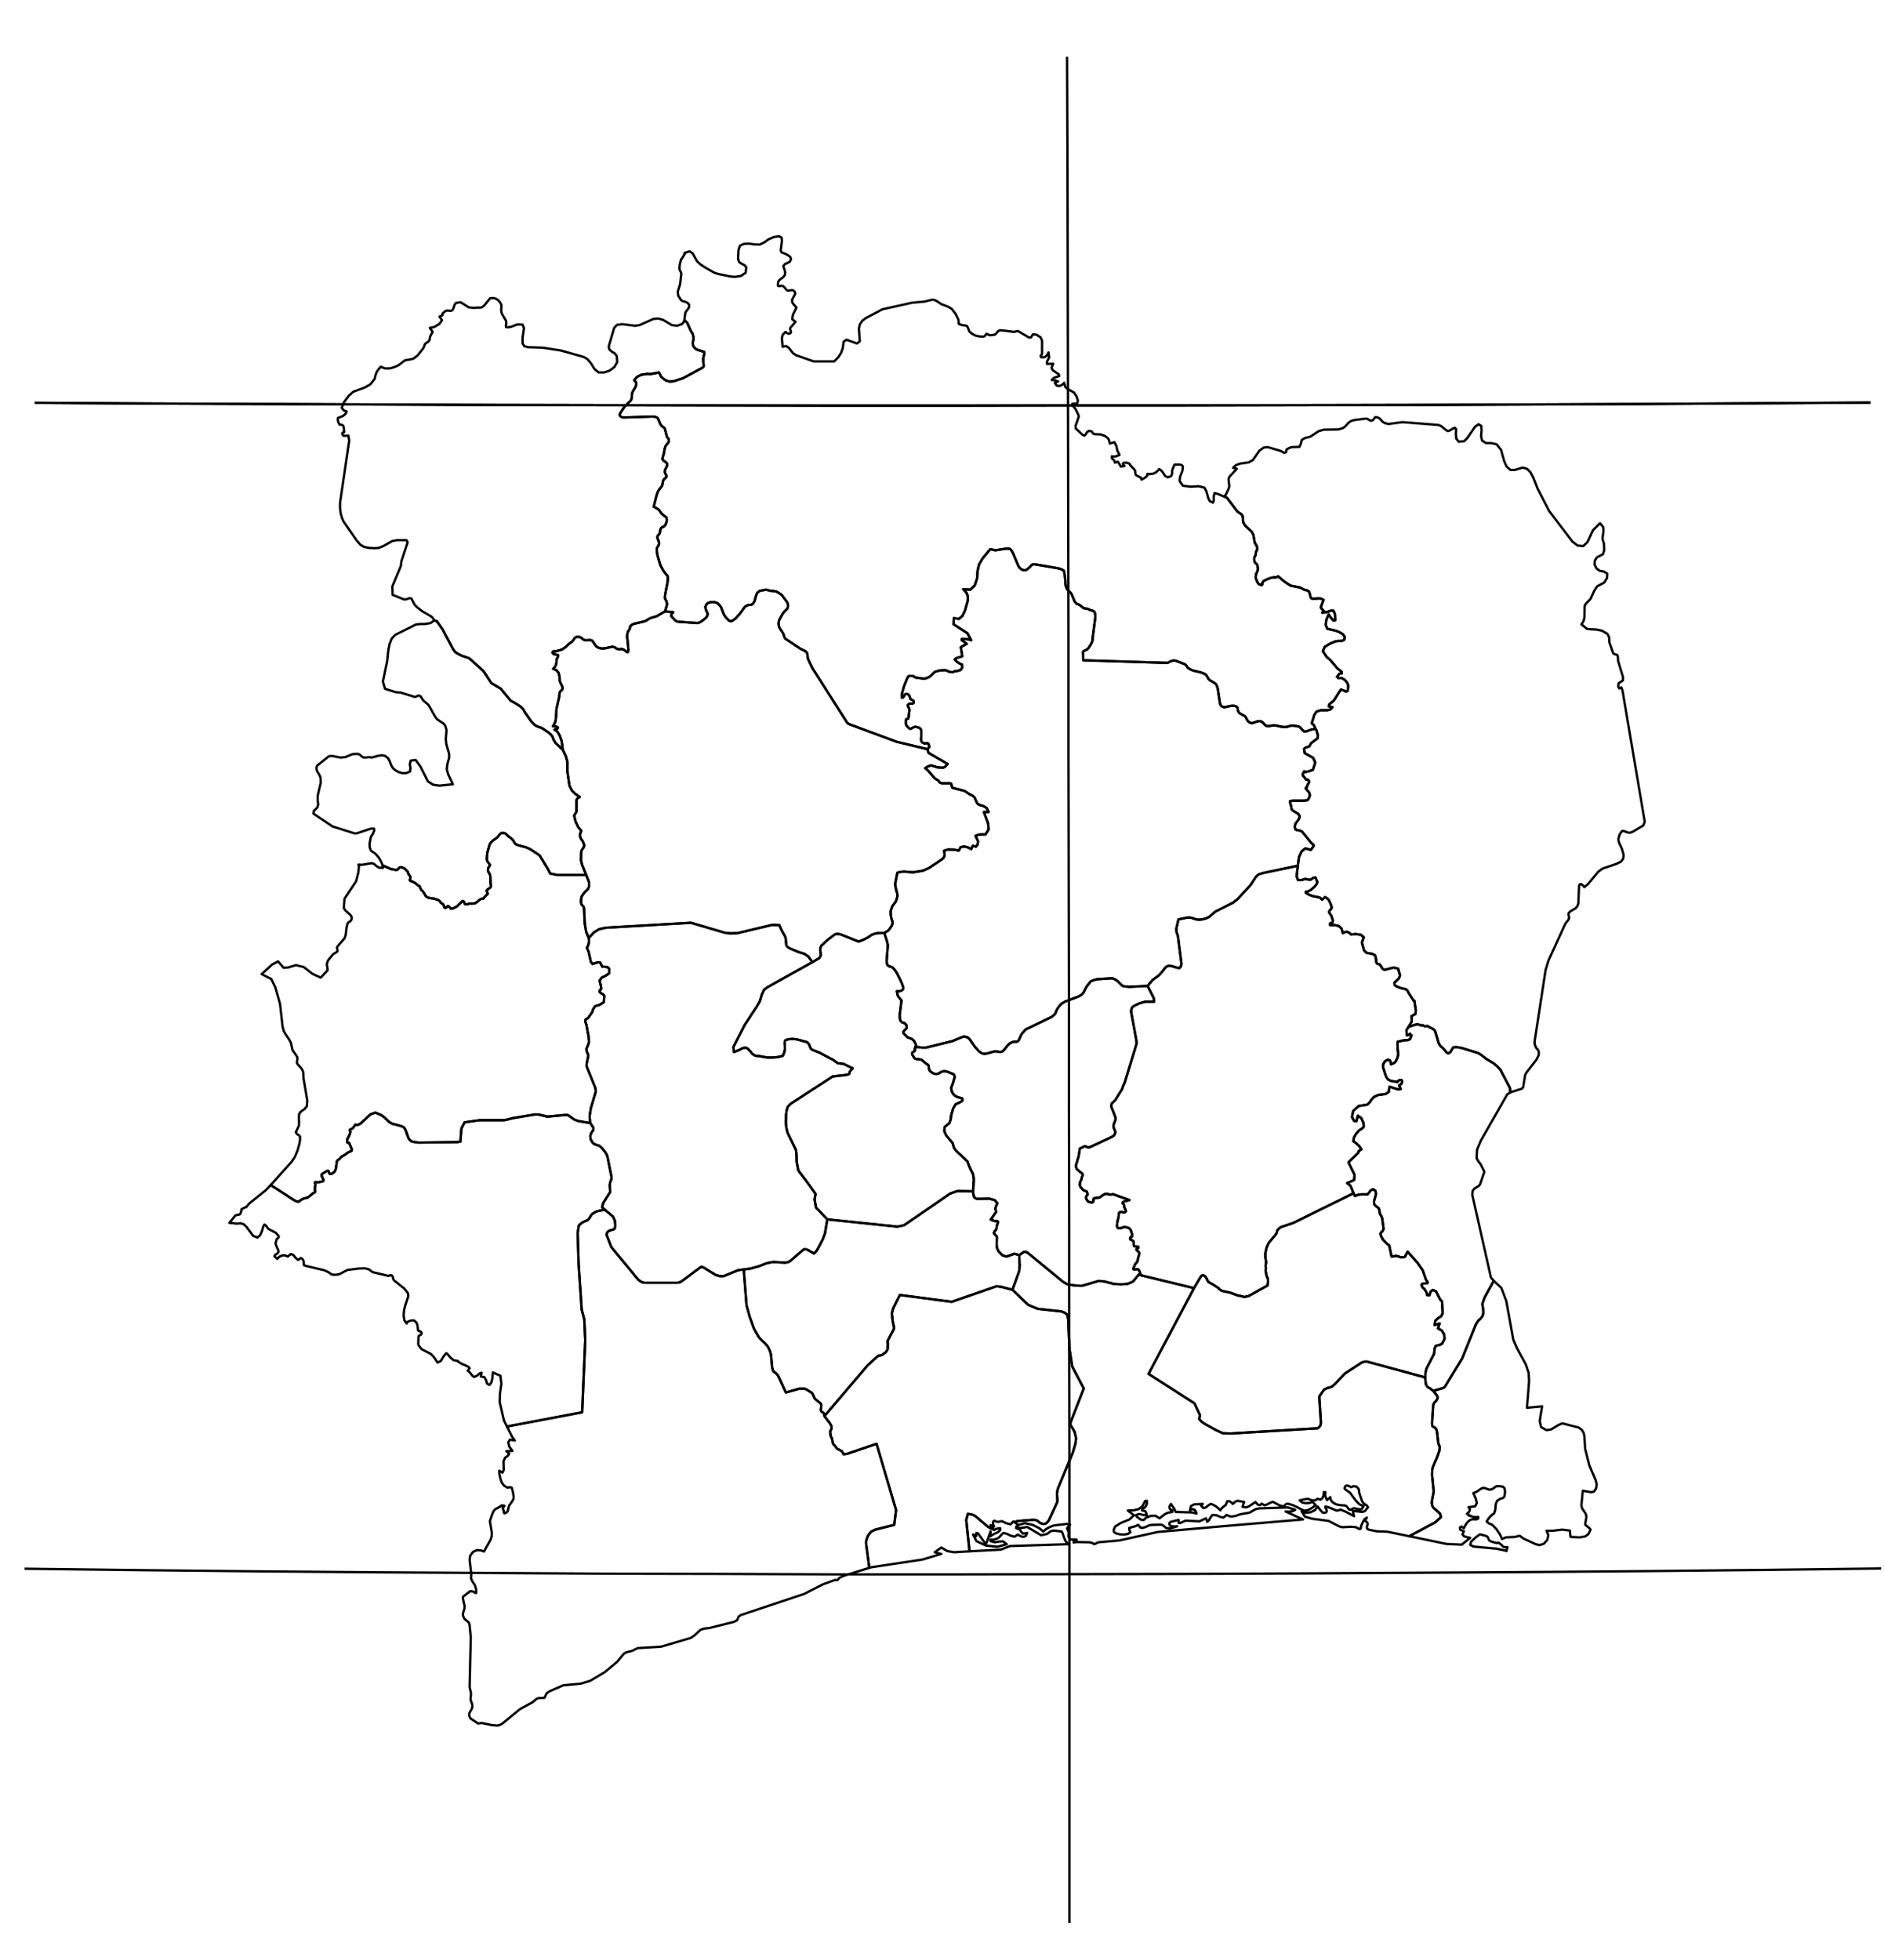 <?xml version="1.0" encoding="utf-8"?><!DOCTYPE svg  PUBLIC '-//W3C//DTD SVG 1.1//EN'  'http://www.w3.org/Graphics/SVG/1.1/DTD/svg11.dtd'><svg enable_background="new 0 0 800 832" height="832px" pretty_print="False" style="stroke-linejoin: round; stroke:#000; fill: none;" version="1.1" viewBox="0 0 800 832" width="800px" xmlns="http://www.w3.org/2000/svg" xmlns:xlink="http://www.w3.org/1999/xlink"><defs><style type="text/css"><![CDATA[path { fill-rule: evenodd; }]]></style></defs><g class="" id="civ"><path d="M330.9,121.5L330.3,121.3L330.4,119.8L330.8,119.0L332.6,117.6L333.3,116.7L333.4,115.6L333.1,114.4L332.6,113.0L333.3,112.1L334.4,111.6L335.4,111.1L335.9,109.9L335.6,109.1L334.7,108.4L333.6,107.8L331.8,107.1L331.5,106.3L332.0,102.3L331.9,100.9L330.9,100.3L328.6,100.6L326.3,101.6L324.5,102.9L322.6,103.8L320.0,103.7L318.0,103.4L315.9,103.5L314.2,104.3L313.6,106.1L313.4,109.9L313.9,111.3L315.0,112.0L316.2,112.6L316.9,113.5L316.6,115.8L314.7,117.1L312.3,117.5L310.3,117.4L305.0,116.3L303.4,115.8L299.5,113.6L297.5,112.3L296.0,110.9L294.1,107.5L292.8,106.7L290.6,107.4L290.8,107.7L289.4,110.0L289.2,110.1L288.7,112.0L288.5,113.8L288.6,114.6L289.0,115.3L289.3,116.1L288.8,120.6L287.8,123.8L288.0,125.5L289.2,127.4L289.9,127.8L291.0,128.1L292.0,128.6L292.6,129.3L292.6,130.4L292.1,131.2L291.5,132.0L291.0,132.7L290.6,135.9L291.8,137.0L293.4,140.6L294.1,141.6L294.5,143.2L294.5,144.0L294.2,145.3L294.2,145.9L294.3,146.5L294.5,147.1L295.3,148.0L295.9,148.4L299.0,149.4L299.1,150.0L298.6,152.1L298.6,153.3L298.8,155.0L298.8,155.5L298.5,155.9L298.1,156.2L290.1,160.5L286.2,161.8L285.2,161.9L284.6,162.0L283.8,161.8L283.0,161.6L282.0,161.0L280.8,160.0L279.8,158.1L276.2,158.8L274.9,158.7L272.2,159.1L270.5,160.0L269.3,161.4L270.1,162.3L270.2,162.8L270.1,163.6L269.8,164.4L269.0,165.7L268.5,166.6L268.3,167.9L268.3,168.7L268.1,169.5L267.8,170.1L265.8,172.0L265.0,172.9L263.3,175.5L263.1,176.0L263.2,176.4L263.7,176.9L264.2,177.1L264.9,177.2L277.3,176.8L277.9,176.9L278.4,177.0L278.9,177.2L279.3,177.5L279.6,178.1L280.4,180.0L280.8,180.6L281.2,181.0L281.6,181.3L282.0,181.6L282.3,182.0L282.5,182.7L283.1,185.1L283.3,185.6L283.9,186.3L284.0,186.9L284.0,187.5L283.4,188.4L282.9,188.9L282.5,189.6L282.2,190.6L281.9,192.5L281.4,194.1L281.3,195.0L281.7,195.5L282.6,196.1L283.0,196.5L283.3,196.9L283.3,197.5L283.1,198.1L282.6,199.0L282.3,199.7L282.3,200.6L282.6,201.2L282.9,201.7L283.0,202.1L282.9,202.6L282.3,203.1L281.8,203.6L281.5,204.3L281.3,205.5L281.1,206.3L279.7,208.1L279.4,208.6L278.8,210.3L277.6,215.1L279.4,216.1L280.0,216.7L280.8,217.9L282.2,219.1L282.7,219.4L283.0,219.7L283.1,220.4L283.1,221.2L282.7,222.5L282.3,223.1L281.8,223.6L281.3,223.7L280.9,224.0L280.6,224.4L280.4,224.9L280.2,226.1L280.0,226.6L279.7,227.0L279.4,227.3L279.2,227.7L279.1,228.1L279.3,228.7L279.7,229.8L279.9,230.6L279.7,231.4L278.9,232.7L278.9,234.0L279.2,235.8L280.4,239.9L281.8,242.5L282.1,242.8L282.4,243.2L283.0,244.0L283.4,244.3L283.6,245.3L283.5,246.9L282.4,252.6L282.3,253.9L283.0,255.3L283.2,256.1L283.2,256.7L282.4,259.5L285.9,259.9L285.2,260.6L285.0,261.5L286.2,262.8L286.9,263.5L287.3,263.7L287.8,263.9L296.2,264.5L297.1,264.2L298.1,263.6L299.8,262.2L300.4,261.3L300.5,260.5L299.7,258.7L299.6,258.2L299.5,257.6L299.7,257.1L299.9,256.7L300.2,256.3L300.6,256.0L301.1,255.8L301.9,255.6L303.3,255.6L304.0,255.8L304.6,256.0L305.6,257.0L306.2,257.8L306.5,258.6L307.3,260.7L307.8,261.5L308.4,262.3L309.1,263.0L309.5,263.4L309.9,263.6L310.5,263.7L311.3,263.3L312.4,262.5L314.4,260.2L316.2,257.7L316.7,257.3L317.8,256.8L318.6,256.8L319.3,256.6L319.8,256.2L320.4,255.2L321.0,253.0L321.4,252.0L321.6,251.6L322.6,250.8L325.3,250.3L327.2,250.8L327.8,250.8L328.5,250.9L329.7,251.1L331.8,252.4L334.1,255.4L334.5,256.2L334.6,256.8L334.6,257.4L334.5,257.9L334.3,258.4L333.9,258.8L332.9,259.8L332.3,260.6L330.8,263.3L330.7,263.9L330.6,264.4L330.6,265.0L330.7,265.5L330.8,266.1L331.3,267.0L332.3,268.5L332.6,269.0L333.1,270.5L333.3,270.9L333.5,271.2L333.5,271.2L333.6,271.2L339.9,275.4L341.8,276.3L342.3,276.7L342.7,277.2L342.9,278.1L343.0,279.3L343.2,279.9L344.9,283.5L359.8,306.9L360.6,307.4L380.8,314.9L393.8,318.0L394.6,317.2L394.5,316.4L394.3,315.8L394.0,315.5L393.4,315.5L393.0,315.6L392.5,315.6L392.1,315.4L391.7,315.2L391.4,314.9L391.2,314.5L391.1,314.0L391.1,313.4L391.2,312.8L391.2,310.1L391.0,309.6L390.7,309.2L390.2,308.9L389.7,308.7L389.2,308.6L388.7,308.5L388.2,308.6L387.7,308.8L386.9,309.3L386.5,309.4L386.1,309.2L385.1,308.2L384.8,307.8L384.7,307.3L384.7,305.7L384.8,305.3L385.3,305.2L385.7,305.0L385.9,304.1L385.9,303.4L386.2,301.6L386.1,300.9L385.9,300.4L385.6,300.0L385.5,299.6L385.6,299.1L386.2,298.7L387.2,298.7L387.7,298.6L388.0,298.3L388.0,297.7L387.7,297.3L386.8,296.9L386.5,296.4L386.2,295.4L385.9,295.0L385.5,294.7L385.0,294.5L384.5,294.6L384.1,295.0L383.8,295.7L383.3,296.2L383.0,296.2L382.9,295.6L382.9,294.8L383.9,291.2L385.3,287.8L385.8,287.0L386.6,286.9L387.2,286.9L387.8,287.0L388.6,287.5L389.1,287.7L390.9,287.9L392.0,288.1L392.5,288.1L393.0,288.0L393.6,287.8L394.5,287.4L394.9,287.2L395.2,286.9L396.6,285.5L397.0,285.2L397.5,285.0L398.0,284.9L399.0,284.6L400.8,284.5L401.4,284.5L402.2,284.7L403.1,285.2L404.2,285.3L404.7,285.3L405.3,284.9L406.2,284.9L407.2,284.6L407.9,284.4L408.6,283.4L408.5,282.1L407.9,281.9L406.4,281.0L405.4,279.9L406.0,279.4L408.6,278.6L408.0,274.7L410.5,273.3L409.0,272.1L408.4,271.8L408.4,271.2L409.5,271.2L410.5,271.3L411.5,271.5L412.4,271.8L410.8,268.8L404.9,265.0L405.0,262.4L407.2,262.7L408.7,261.4L409.8,259.1L411.0,254.8L411.0,253.1L410.4,251.6L409.0,250.1L412.0,250.3L413.9,248.5L414.9,245.5L415.1,242.3L415.7,239.7L417.2,237.1L420.5,233.1L422.6,233.6L427.1,232.9L428.3,232.9L428.9,233.0L429.4,233.6L430.0,234.5L432.4,240.2L432.7,240.7L433.1,241.2L433.9,241.8L434.6,242.0L435.2,242.1L435.7,241.9L436.2,241.7L436.5,241.4L437.3,240.7L437.9,240.0L438.3,239.7L439.1,239.5L449.1,241.2L450.6,241.6L451.7,242.2L452.0,243.3L452.4,246.4L452.4,247.7L452.5,248.4L452.7,249.2L453.2,250.2L453.6,250.7L454.6,251.6L454.9,252.0L455.1,252.4L456.3,255.3L456.8,255.9L457.3,256.4L457.8,256.5L458.7,257.0L459.8,257.9L460.3,258.2L461.7,258.4L462.2,258.6L463.0,259.0L463.9,259.2L464.3,259.4L464.7,259.7L464.9,260.2L465.1,261.0L465.1,262.1L463.9,271.2L463.9,271.2L463.9,271.3L464.0,271.5L463.8,272.2L463.4,273.2L462.2,275.1L461.4,275.8L460.7,276.1L459.9,276.6L460.0,280.3L495.8,281.4L496.9,280.8L498.1,280.4L498.8,280.4L499.6,280.6L503.2,282.0L503.5,282.3L503.8,282.6L504.4,283.5L505.2,284.0L506.5,284.6L509.8,285.4L511.2,285.9L512.1,286.4L513.1,288.1L513.4,288.5L513.8,288.8L515.5,289.8L516.3,290.4L516.6,290.8L516.8,291.3L517.1,292.3L518.0,298.3L518.1,298.8L518.4,299.4L518.9,299.9L519.4,300.1L520.0,300.2L522.3,299.7L523.0,299.6L524.1,299.6L524.8,299.8L525.2,300.1L525.5,300.5L525.7,301.7L526.0,302.3L526.6,302.9L528.6,304.0L529.0,304.5L529.5,305.5L529.9,306.1L530.6,306.7L531.2,306.9L531.8,307.0L532.3,306.8L533.4,306.4L534.1,306.2L535.0,306.1L535.6,306.3L536.1,306.6L536.9,307.5L537.6,308.1L538.3,308.2L538.9,308.2L539.5,308.1L540.0,308.0L540.9,307.9L542.0,308.0L544.2,308.5L545.3,308.6L546.2,308.6L547.9,308.1L548.7,308.0L549.9,308.1L551.5,308.4L551.9,308.6L552.1,308.8L553.1,309.9L553.6,310.4L554.1,310.5L554.6,310.5L556.2,309.9L557.1,309.6L558.6,309.4L558.0,307.9L557.0,307.0L558.1,303.5L559.0,302.1L560.7,301.5L563.6,301.5L565.0,301.1L565.8,300.2L564.2,299.8L564.5,298.9L566.4,297.4L568.9,293.4L569.4,292.7L570.6,293.1L571.6,293.6L572.3,293.2L572.5,291.0L572.0,289.7L570.9,288.5L569.6,287.8L568.3,287.9L568.2,287.6L568.2,287.5L568.1,287.4L567.7,287.3L568.3,286.6L568.5,286.2L568.8,286.0L569.7,285.9L569.7,285.2L567.8,283.6L564.9,280.2L563.3,278.8L561.7,276.4L562.5,274.6L564.6,273.3L567.0,272.3L568.3,272.1L569.7,272.1L570.8,271.6L571.0,270.3L570.2,269.2L568.7,268.3L567.1,267.7L563.6,266.9L562.9,265.2L563.2,263.1L564.2,260.8L565.1,262.2L566.2,263.4L567.0,263.3L566.9,260.7L566.2,259.2L565.1,259.2L563.5,259.8L561.5,260.1L561.7,259.7L561.7,259.7L561.8,259.7L562.2,259.5L560.8,257.9L562.0,254.6L560.5,254.0L557.5,254.2L556.8,254.0L556.4,253.2L556.2,252.1L555.8,251.1L555.1,250.6L554.0,250.4L552.0,249.4L548.0,248.6L545.4,246.9L542.7,244.6L542.2,245.0L541.6,245.1L540.9,245.1L540.0,245.2L538.5,245.7L536.6,246.6L536.0,247.4L536.0,248.1L535.7,248.4L534.6,248.0L534.2,247.6L533.8,246.8L533.4,245.9L533.2,245.2L533.4,243.6L533.9,242.6L534.2,241.5L533.9,239.8L533.6,239.4L533.2,239.1L532.8,238.6L532.6,237.8L532.6,236.9L532.8,236.3L533.1,235.8L533.2,235.4L533.3,234.4L533.8,233.4L533.9,232.6L533.7,231.9L532.8,230.3L532.2,227.0L531.5,225.7L528.8,223.2L528.2,222.3L527.9,221.6L527.8,220.8L527.8,219.8L527.5,218.7L526.9,218.1L526.2,217.7L525.4,217.1L521.0,211.3L519.8,210.8L519.8,210.8L517.2,209.7L515.7,209.3L515.4,210.8L515.4,212.5L515.1,213.4L513.7,212.7L513.1,211.6L512.2,208.4L511.4,207.0L509.0,206.4L505.5,206.6L502.3,206.2L500.9,204.2L501.1,202.4L502.1,199.8L502.3,198.1L502.0,197.6L501.5,197.3L500.7,197.2L498.9,197.2L498.6,197.4L498.5,197.8L498.2,198.4L497.7,199.8L497.7,201.1L497.3,202.1L495.9,202.6L494.8,202.1L493.4,200.0L492.3,199.1L491.0,200.4L489.9,201.0L488.6,201.2L487.2,201.2L487.3,201.5L487.0,202.1L486.3,202.7L485.5,203.2L484.7,203.6L484.7,203.5L484.7,203.1L484.2,202.6L482.9,202.0L482.3,201.6L482.1,200.9L482.0,199.8L481.6,199.2L480.5,198.1L479.9,197.4L479.6,196.9L479.1,196.6L478.1,196.4L477.1,196.5L476.8,196.9L477.0,197.3L477.5,197.8L476.0,198.1L474.7,196.0L473.4,196.4L473.2,195.6L473.0,195.3L472.1,194.5L472.1,193.7L473.0,193.8L473.9,193.7L475.4,193.1L474.5,191.4L474.0,189.2L473.2,187.7L471.3,188.3L470.7,186.3L469.3,185.1L467.4,184.4L465.1,184.3L464.2,184.1L463.9,183.6L463.5,183.1L462.4,182.9L461.6,183.4L461.1,184.3L460.5,184.9L459.7,184.6L456.8,181.9L456.7,180.8L458.1,176.8L457.9,176.1L456.8,173.8L455.7,172.4L455.3,171.4L457.4,171.3L457.7,170.0L457.1,168.2L456.0,166.6L454.8,165.9L453.5,165.3L452.4,164.3L451.9,162.5L451.0,163.4L449.8,163.9L448.7,163.7L447.9,162.5L449.3,161.9L448.6,161.7L448.1,161.5L447.4,161.3L446.6,161.3L447.5,160.4L449.8,159.6L449.6,158.9L447.1,157.2L446.5,156.2L447.2,154.4L444.6,154.5L444.6,153.5L445.5,151.7L445.2,149.6L444.9,150.3L444.5,150.9L443.9,151.4L443.2,151.7L442.0,151.6L441.9,151.1L442.3,150.6L442.5,150.0L442.5,144.6L441.8,143.1L441.7,143.1L440.2,142.1L438.6,141.9L437.8,143.2L437.0,143.3L432.2,140.5L430.6,140.9L426.1,140.3L424.5,140.2L423.7,140.7L423.2,141.3L422.6,142.0L421.5,142.2L420.4,142.3L419.9,142.2L419.4,141.9L418.9,141.7L418.6,142.1L418.2,142.6L417.7,142.9L415.8,142.8L414.1,142.4L412.8,141.7L411.7,140.8L411.4,140.2L411.1,139.3L410.7,138.5L410.1,138.2L409.2,138.1L408.5,138.0L407.1,137.5L407.0,135.8L405.8,133.3L404.1,131.1L402.4,130.1L399.7,129.1L397.6,127.7L396.4,127.2L395.4,127.3L392.7,128.0L387.3,128.5L374.7,131.3L367.7,135.0L366.2,136.1L365.1,137.7L364.7,139.5L365.1,144.9L363.9,145.8L359.4,144.2L358.2,145.1L357.9,147.6L357.2,149.7L356.0,151.6L354.2,153.4L345.5,153.4L338.1,150.8L336.8,150.0L334.9,147.6L333.8,146.9L332.3,147.2L332.0,143.5L332.3,142.2L333.5,140.9L333.7,141.0L334.2,141.4L334.9,141.7L335.7,141.4L335.9,140.9L335.7,140.2L335.5,139.6L335.5,139.3L337.8,136.6L336.4,135.5L336.7,133.6L338.2,130.6L336.6,128.7L336.3,127.8L336.5,126.9L337.5,125.1L337.7,124.5L337.3,123.6L336.7,123.2L335.9,123.2L334.8,123.4L334.1,123.2L333.6,122.6L333.0,121.9L332.5,121.4L331.7,121.3L330.9,121.5Z " data-name="Savanes"/><path d="M216.2,138.9L214.9,138.9L214.8,138.2L215.0,137.3L214.9,136.2L213.3,133.5L212.9,132.5L212.8,131.6L212.9,130.6L212.9,129.4L212.3,128.3L211.5,127.4L210.6,126.8L209.5,126.5L208.1,126.6L205.7,129.6L204.9,130.3L204.1,130.6L202.3,130.6L201.3,130.7L199.1,130.5L195.6,128.3L193.6,128.6L193.0,129.4L192.6,130.7L192.1,131.7L191.3,132.0L190.1,131.8L189.2,132.0L187.9,133.1L187.9,133.8L187.5,134.0L186.6,134.4L187.7,135.9L186.6,137.5L184.4,138.8L182.5,139.2L183.7,140.9L182.6,142.9L182.4,144.3L181.8,145.1L181.1,145.5L180.4,146.1L180.1,147.1L179.7,147.9L177.4,150.8L176.4,151.6L175.6,152.2L174.6,152.5L172.1,152.9L171.2,153.5L169.3,155.0L167.6,155.8L165.5,156.4L163.5,156.4L161.7,155.7L160.7,156.8L159.9,158.0L159.4,159.4L159.1,160.8L157.2,163.2L154.9,164.5L150.0,166.3L148.1,168.0L146.1,170.7L145.1,173.1L146.0,174.2L147.2,174.7L146.8,175.6L145.6,176.6L143.5,177.4L143.4,178.3L143.7,179.3L144.1,180.1L144.4,180.3L145.0,180.3L145.5,180.5L145.9,181.0L146.1,182.7L146.2,183.3L146.1,183.5L145.6,183.6L145.3,184.0L145.7,184.9L146.1,185.0L147.9,184.9L148.3,187.0L144.5,212.7L144.4,213.6L144.4,215.8L144.7,218.1L145.2,219.8L145.9,221.4L151.5,229.5L153.1,231.3L154.7,232.2L156.8,232.6L159.0,232.7L160.8,232.6L162.8,231.8L166.5,229.7L168.6,229.3L172.6,229.3L173.1,230.2L170.5,238.1L170.2,240.3L166.6,248.9L166.7,252.5L171.7,254.5L172.9,254.3L173.9,253.9L174.7,254.1L176.0,256.6L177.0,257.7L179.2,259.4L183.3,261.8L184.5,263.3L184.3,263.4L185.5,263.7L187.9,267.1L192.3,275.4L192.9,276.3L193.6,277.0L194.4,277.5L196.2,278.4L199.2,279.4L204.9,284.5L205.6,285.3L208.3,289.5L208.7,290.0L209.0,290.2L212.6,292.3L216.8,297.4L217.7,297.9L218.8,298.5L221.0,299.9L221.6,300.5L222.1,301.0L223.1,302.7L225.7,306.4L227.0,307.7L227.8,308.2L228.8,308.6L229.8,308.9L230.5,309.3L233.0,311.0L233.9,311.8L234.4,312.4L234.7,312.9L235.0,313.9L235.9,315.4L239.0,318.3L238.5,314.6L237.8,312.5L236.8,310.7L235.5,309.7L236.7,309.3L236.9,308.8L236.2,308.4L234.8,308.3L235.8,306.5L236.1,304.6L236.3,300.9L237.4,296.1L237.6,294.4L237.8,293.6L238.7,292.8L238.9,292.0L238.7,291.3L237.9,289.6L237.7,289.0L237.6,287.2L237.2,285.6L236.3,284.5L234.9,283.9L235.7,283.0L236.1,282.2L236.3,281.1L236.4,279.8L237.0,278.6L237.0,278.1L236.0,277.8L235.3,277.7L234.9,277.5L234.6,277.1L234.7,276.7L234.9,276.5L236.2,276.4L238.7,275.7L240.1,274.7L241.6,273.3L242.8,272.5L243.7,271.4L243.9,271.0L243.9,271.0L244.1,270.8L244.4,270.6L244.9,270.3L245.5,270.3L246.4,270.5L246.9,270.8L247.1,271.0L247.2,271.0L247.2,271.1L247.2,271.1L247.4,271.3L247.8,271.5L248.2,271.7L248.8,271.8L250.5,271.7L251.1,271.8L251.5,272.0L251.8,272.4L252.9,274.0L253.2,274.4L253.6,274.7L254.1,274.9L254.6,275.1L255.1,275.2L255.8,275.3L257.4,275.1L260.1,274.5L260.8,274.7L261.3,274.9L261.7,275.3L262.3,275.5L263.0,275.6L264.1,275.5L264.7,275.7L265.2,276.0L265.9,276.6L266.3,276.8L266.6,276.8L266.8,276.2L266.8,275.6L266.4,271.1L266.4,271.1L266.3,271.1L266.3,269.6L266.4,269.0L266.6,268.2L267.2,267.3L267.5,266.6L267.6,265.9L268.2,265.3L269.2,264.8L273.1,263.9L274.3,263.5L275.5,262.7L276.4,262.3L278.8,261.6L282.4,259.5L283.2,256.7L283.2,256.1L283.0,255.3L282.3,253.9L282.4,252.6L283.5,246.9L283.6,245.3L283.4,244.3L283.0,244.0L282.4,243.2L282.1,242.8L281.8,242.5L280.4,239.9L279.2,235.8L278.9,234.0L278.9,232.7L279.7,231.4L279.9,230.6L279.7,229.8L279.3,228.7L279.1,228.1L279.2,227.7L279.4,227.3L279.7,227.0L280.0,226.6L280.2,226.1L280.4,224.9L280.6,224.4L280.9,224.0L281.3,223.7L281.8,223.6L282.3,223.1L282.7,222.5L283.1,221.2L283.1,220.4L283.0,219.7L282.7,219.4L282.2,219.1L280.8,217.9L280.0,216.7L279.4,216.1L277.6,215.1L278.8,210.3L279.4,208.6L279.7,208.1L281.1,206.3L281.3,205.5L281.5,204.3L281.8,203.6L282.3,203.1L282.9,202.6L283.0,202.1L282.9,201.7L282.6,201.2L282.3,200.6L282.3,199.7L282.6,199.0L283.1,198.1L283.3,197.5L283.3,196.9L283.0,196.5L282.6,196.1L281.7,195.5L281.3,195.0L281.4,194.1L281.9,192.5L282.2,190.6L282.5,189.6L282.9,188.9L283.4,188.4L284.0,187.5L284.0,186.9L283.9,186.3L283.3,185.6L283.1,185.1L282.5,182.7L282.3,182.0L282.0,181.6L281.6,181.3L281.2,181.0L280.8,180.6L280.4,180.0L279.6,178.1L279.3,177.5L278.9,177.2L278.4,177.0L277.9,176.9L277.3,176.8L264.9,177.2L264.2,177.1L263.7,176.9L263.2,176.4L263.1,176.0L263.3,175.5L265.0,172.9L265.8,172.0L267.8,170.1L268.1,169.5L268.3,168.7L268.3,167.9L268.5,166.6L269.0,165.7L269.8,164.4L270.1,163.6L270.2,162.8L270.1,162.3L269.3,161.4L270.5,160.0L272.2,159.1L274.9,158.7L276.2,158.8L279.8,158.1L280.8,160.0L282.0,161.0L283.0,161.6L283.8,161.8L284.6,162.0L285.2,161.9L286.2,161.8L290.1,160.5L298.1,156.2L298.5,155.9L298.8,155.5L298.8,155.0L298.6,153.3L298.6,152.1L299.1,150.0L299.0,149.4L295.9,148.4L295.3,148.0L294.5,147.1L294.3,146.5L294.2,145.9L294.2,145.3L294.5,144.0L294.5,143.2L294.1,141.6L293.4,140.6L291.8,137.0L290.6,135.9L290.5,136.4L289.7,137.5L287.5,138.3L285.3,138.0L281.6,135.8L279.5,135.2L277.4,135.4L271.6,138.0L269.7,138.3L264.2,137.6L262.0,137.9L260.8,139.2L258.5,147.0L258.7,148.3L259.7,149.2L261.0,150.0L261.9,151.1L262.1,153.7L260.9,155.8L258.9,157.3L256.6,158.1L254.2,158.1L252.4,156.6L251.0,154.3L249.4,152.4L247.8,151.5L238.2,148.8L230.5,147.6L224.3,147.4L222.7,147.0L221.9,145.8L221.9,143.4L222.5,139.3L221.9,137.8L219.7,137.7L217.1,138.7L216.2,138.9Z " data-name="Denguélé"/><path d="M239.0,318.3L235.9,315.4L235.0,313.9L234.7,312.9L234.4,312.4L233.9,311.8L233.0,311.0L230.5,309.3L229.8,308.9L228.8,308.6L227.8,308.2L227.0,307.7L225.7,306.4L223.1,302.7L222.1,301.0L221.6,300.5L221.0,299.9L218.8,298.5L217.7,297.9L216.8,297.4L212.6,292.3L209.0,290.2L208.7,290.0L208.3,289.5L205.6,285.3L204.9,284.5L199.2,279.4L196.2,278.4L194.4,277.5L193.6,277.0L192.9,276.3L192.3,275.4L187.9,267.1L185.5,263.7L184.3,263.4L182.8,264.5L180.4,264.9L178.5,264.9L176.6,265.1L167.8,269.5L166.3,271.1L166.3,271.1L166.3,271.1L166.3,271.1L165.4,273.5L164.9,275.9L164.4,280.7L162.6,289.3L163.5,292.4L168.0,293.8L170.2,294.0L176.0,295.8L176.5,295.8L177.5,295.3L178.1,295.3L178.7,295.7L179.5,297.0L179.9,297.5L181.8,299.1L182.4,300.0L184.8,304.3L185.7,305.4L188.4,307.2L189.1,308.1L189.6,309.9L189.3,313.7L189.5,315.8L190.7,320.0L190.7,321.7L190.0,324.2L189.7,326.5L190.3,328.7L192.3,332.9L186.6,333.5L183.9,333.1L181.7,331.7L178.6,325.5L176.5,322.6L174.4,322.9L174.0,324.4L174.3,326.1L174.1,327.5L172.4,328.2L170.8,328.2L169.2,327.7L167.8,326.9L166.7,325.9L166.0,324.6L165.5,323.2L164.8,321.9L163.6,320.9L162.2,320.6L160.7,320.8L157.8,321.6L156.9,321.4L155.1,321.6L154.3,321.5L153.7,321.2L152.6,320.2L151.8,320.0L149.8,320.1L146.6,321.4L144.6,321.6L141.1,320.9L139.7,321.0L134.9,324.8L134.4,325.5L134.4,326.7L134.9,327.8L135.6,328.9L136.1,330.1L136.2,332.2L134.9,337.8L134.9,339.7L135.1,341.5L134.8,342.7L133.2,344.3L133.1,345.4L141.2,350.8L150.7,353.8L151.6,353.7L157.6,351.7L158.8,351.7L158.9,352.6L158.3,354.0L157.5,355.2L156.9,358.2L157.0,359.7L157.5,361.1L159.3,362.3L160.9,364.1L162.1,366.3L162.4,367.3L164.2,368.1L166.0,368.9L168.3,369.3L168.9,369.1L169.3,368.6L169.7,368.2L170.4,368.1L171.7,368.6L173.1,370.0L173.1,370.0L173.1,370.0L173.1,370.0L173.3,370.5L173.4,370.9L173.7,371.4L174.2,372.1L174.3,372.6L174.2,373.0L174.0,373.4L174.1,373.8L174.4,374.0L175.1,374.2L175.6,374.5L176.1,374.7L176.5,375.0L177.2,375.6L177.6,375.9L178.2,376.2L178.4,376.7L178.6,377.2L178.8,377.7L179.5,378.3L179.8,378.7L180.6,380.0L180.8,380.4L181.3,380.8L182.3,381.2L184.4,381.5L186.0,382.0L186.8,382.6L187.1,383.1L187.6,383.5L188.1,383.8L188.4,384.2L188.7,385.2L189.0,385.4L189.4,385.3L190.2,384.6L190.5,384.7L190.9,385.0L191.1,385.4L191.4,385.7L191.9,385.7L192.6,385.5L194.1,384.7L195.2,383.6L195.7,383.2L196.0,382.8L196.4,382.5L196.7,382.5L197.0,382.8L197.2,383.3L197.5,383.8L197.9,383.9L198.6,383.8L199.5,383.5L200.4,383.6L201.1,383.5L201.8,383.4L202.7,382.8L203.7,381.9L204.1,381.7L204.6,381.5L205.2,381.5L205.6,381.0L205.9,380.6L206.3,380.2L206.6,379.9L206.9,379.7L207.1,379.4L207.0,379.1L206.8,378.7L206.7,378.2L206.7,377.9L207.1,377.5L207.6,377.2L208.3,376.6L208.5,376.1L208.4,375.6L208.3,375.1L208.2,372.0L208.1,371.5L208.0,371.2L207.4,370.1L207.3,370.0L207.2,369.6L207.2,369.1L207.3,368.5L207.5,368.1L208.0,367.4L208.0,367.2L208.0,367.0L207.8,366.8L207.3,366.1L207.0,365.7L206.8,365.2L206.7,364.6L206.9,362.1L207.8,358.8L208.1,358.1L208.3,357.8L208.6,357.5L209.3,356.8L210.9,355.7L211.6,355.0L212.1,354.3L212.5,353.9L213.0,353.6L213.9,353.6L214.6,353.8L216.1,355.2L217.1,355.9L217.6,356.4L218.0,356.9L218.5,357.8L218.8,358.2L219.3,358.5L220.1,358.8L223.5,359.7L225.2,360.5L228.7,362.8L229.1,363.1L229.4,363.5L232.7,369.0L233.6,370.8L236.5,371.4L248.9,371.4L247.2,367.2L246.7,365.2L246.8,361.7L247.0,360.9L247.9,359.6L248.1,358.8L247.5,357.2L246.6,355.9L246.2,354.5L246.8,352.6L245.6,351.2L244.4,348.7L243.8,346.2L244.8,344.6L244.8,340.2L244.8,339.6L245.1,339.0L246.2,338.3L244.3,337.0L242.8,335.5L241.8,333.5L240.9,327.4L240.9,323.3L240.3,321.1L239.0,318.3Z " data-name="Bafing"/><path d="M236.5,371.4L233.6,370.8L232.7,369.0L229.4,363.5L229.1,363.1L228.7,362.8L225.2,360.5L223.5,359.7L220.1,358.8L219.3,358.5L218.8,358.2L218.5,357.8L218.0,356.9L217.6,356.4L217.1,355.9L216.1,355.2L214.6,353.8L213.9,353.6L213.0,353.6L212.5,353.9L212.1,354.3L211.6,355.0L210.9,355.7L209.3,356.8L208.6,357.5L208.3,357.8L208.1,358.1L207.8,358.8L206.9,362.1L206.7,364.6L206.8,365.2L207.0,365.7L207.3,366.1L207.8,366.8L208.0,367.0L208.0,367.2L208.0,367.4L207.5,368.1L207.3,368.5L207.2,369.1L207.2,369.6L207.3,370.0L207.4,370.1L208.0,371.2L208.1,371.5L208.2,372.0L208.3,375.1L208.4,375.6L208.5,376.1L208.3,376.6L207.6,377.2L207.1,377.5L206.7,377.9L206.7,378.2L206.8,378.7L207.0,379.1L207.1,379.4L206.9,379.7L206.6,379.9L206.3,380.2L205.9,380.6L205.6,381.0L205.2,381.5L204.6,381.5L204.1,381.7L203.7,381.9L202.7,382.8L201.8,383.4L201.1,383.5L200.4,383.6L199.5,383.5L198.6,383.8L197.9,383.9L197.5,383.8L197.2,383.3L197.0,382.8L196.7,382.5L196.4,382.5L196.0,382.8L195.7,383.2L195.2,383.6L194.1,384.7L192.6,385.5L191.9,385.7L191.4,385.7L191.1,385.4L190.9,385.0L190.5,384.7L190.2,384.6L189.4,385.3L189.0,385.4L188.7,385.2L188.4,384.2L188.1,383.8L187.6,383.5L187.1,383.1L186.8,382.6L186.0,382.0L184.4,381.5L182.3,381.2L181.3,380.8L180.8,380.4L180.6,380.0L179.8,378.7L179.5,378.3L178.8,377.7L178.6,377.2L178.4,376.7L178.2,376.2L177.6,375.9L177.2,375.6L176.5,375.0L176.1,374.7L175.6,374.5L175.1,374.2L174.4,374.0L174.1,373.8L174.0,373.4L174.2,373.0L174.3,372.6L174.2,372.1L173.7,371.4L173.4,370.9L173.3,370.5L173.1,370.0L173.1,370.0L173.1,370.0L173.1,370.0L171.7,368.6L170.4,368.1L169.7,368.2L169.3,368.6L168.9,369.1L168.3,369.3L166.0,368.9L164.2,368.1L162.4,367.3L162.6,368.4L160.9,368.3L159.7,367.5L158.8,366.7L157.8,366.4L153.7,367.1L152.2,367.0L152.4,367.8L152.2,370.2L151.2,374.1L146.3,381.5L146.0,385.5L146.7,386.5L148.9,388.5L149.4,389.5L149.2,390.5L148.7,391.1L148.0,391.5L147.6,392.0L147.2,393.6L146.8,396.9L146.3,398.3L143.1,402.0L143.1,402.4L143.3,403.4L143.3,403.8L142.9,404.2L141.8,404.8L141.3,405.2L139.3,407.7L138.9,408.8L138.8,409.6L139.1,411.2L139.1,411.9L136.2,415.0L132.7,413.4L129.0,410.5L125.7,409.7L122.2,410.7L120.4,410.8L118.1,408.1L115.6,409.4L111.1,413.5L115.2,415.6L116.9,419.1L118.9,426.1L120.0,435.8L120.5,437.7L121.2,438.9L122.8,441.3L123.5,442.6L124.2,445.7L124.7,446.5L125.8,448.0L126.2,448.7L126.3,449.4L126.1,450.6L126.1,451.3L126.5,451.9L127.9,453.4L128.5,454.4L128.8,455.3L128.9,457.8L130.5,467.2L130.3,469.6L129.5,470.6L127.5,472.1L127.0,473.0L126.9,474.7L127.0,476.3L126.9,477.9L125.6,480.6L126.1,481.4L126.9,481.9L127.4,482.5L127.4,483.8L127.2,485.2L126.4,488.2L125.2,491.1L123.8,493.2L114.9,503.1L115.5,503.4L125.1,509.6L126.0,510.0L126.8,510.1L127.9,509.3L128.6,508.9L129.9,508.5L130.6,508.4L133.0,506.5L133.7,506.1L133.8,505.5L133.7,505.0L133.7,504.5L133.7,504.0L133.9,503.3L133.9,502.8L133.7,502.0L133.9,501.8L135.0,501.9L135.5,501.8L135.9,501.7L136.9,501.5L137.3,501.3L137.3,500.6L136.6,499.2L136.5,498.8L136.8,498.3L138.8,497.1L139.4,497.0L139.6,497.3L139.7,497.8L139.9,498.1L140.2,498.4L140.8,498.3L141.4,497.9L142.2,497.2L142.6,496.1L142.9,494.1L143.0,493.1L143.2,492.7L144.3,491.8L144.9,491.1L145.4,490.8L146.6,490.1L147.5,489.4L148.3,489.0L148.9,488.7L149.3,488.5L149.4,487.9L148.4,485.5L148.2,485.1L147.8,485.1L147.5,485.0L147.4,484.6L147.4,484.1L147.5,483.5L148.4,481.8L148.8,480.5L148.5,479.8L148.6,479.5L149.4,479.2L149.9,478.8L150.3,478.2L150.6,477.7L150.9,477.4L151.4,477.6L152.2,477.4L153.3,476.8L157.2,473.1L159.4,472.3L162.0,473.4L162.4,473.7L163.2,474.3L165.3,476.3L166.1,476.8L166.9,477.1L168.2,477.4L170.6,478.1L171.4,478.5L171.8,478.9L172.3,479.9L173.4,483.0L173.8,483.7L174.7,484.5L176.1,484.8L177.7,485.0L194.2,484.8L195.5,484.6L195.9,479.4L196.1,478.7L197.3,476.4L203.7,475.5L214.1,475.5L215.1,475.3L217.9,474.6L227.1,473.1L228.5,473.1L229.1,473.2L232.4,474.0L239.9,473.3L241.0,473.3L241.4,473.5L243.8,475.2L245.3,475.8L249.9,476.6L250.6,476.6L250.4,474.6L250.4,473.5L250.9,470.4L252.6,464.7L253.0,463.3L252.8,461.8L249.1,452.7L249.1,451.6L249.8,448.2L249.6,447.3L249.1,446.3L249.0,445.2L249.5,444.1L250.1,442.4L249.9,439.9L249.0,435.0L248.6,433.9L248.5,433.3L248.7,432.7L249.2,432.4L249.7,432.2L250.2,431.4L250.8,430.6L251.5,429.6L251.8,428.5L252.7,427.1L254.7,426.5L256.4,425.4L256.6,422.7L256.2,422.2L254.9,421.4L254.6,421.0L254.7,420.4L254.9,420.1L255.2,420.0L255.3,419.7L255.2,418.6L254.6,416.3L255.5,415.0L257.2,414.2L258.7,413.1L258.7,411.2L257.9,410.5L255.7,410.3L254.8,408.5L253.7,408.5L251.6,409.2L250.9,408.3L249.9,403.9L249.2,402.3L249.7,401.4L250.0,400.4L250.1,399.3L250.0,398.2L248.9,395.6L248.3,392.1L248.0,385.6L247.8,384.9L246.9,383.9L246.7,382.9L246.8,381.3L247.0,380.6L247.4,379.9L248.4,378.6L249.4,377.7L250.1,376.5L250.1,374.5L248.9,371.4L236.5,371.4Z " data-name="Dix-Huit Montagnes"/><path d="M327.2,250.8L325.3,250.3L322.6,250.8L321.6,251.6L321.4,252.0L321.0,253.0L320.4,255.2L319.8,256.2L319.3,256.6L318.6,256.8L317.8,256.8L316.7,257.3L316.2,257.7L314.4,260.2L312.4,262.5L311.3,263.3L310.5,263.7L309.9,263.6L309.5,263.4L309.1,263.0L308.4,262.3L307.8,261.5L307.3,260.7L306.5,258.6L306.2,257.8L305.6,257.0L304.6,256.0L304.0,255.8L303.3,255.6L301.9,255.6L301.1,255.8L300.6,256.0L300.2,256.3L299.9,256.7L299.7,257.1L299.5,257.6L299.6,258.2L299.7,258.7L300.5,260.5L300.4,261.3L299.8,262.2L298.1,263.6L297.1,264.2L296.2,264.5L287.8,263.9L287.3,263.7L286.9,263.5L286.2,262.8L285.0,261.5L285.2,260.6L285.9,259.9L282.4,259.5L278.8,261.6L276.4,262.3L275.5,262.7L274.3,263.5L273.1,263.9L269.2,264.8L268.2,265.3L267.6,265.9L267.5,266.6L267.2,267.3L266.6,268.2L266.4,269.0L266.3,269.6L266.3,271.1L266.4,271.1L266.4,271.1L266.8,275.6L266.8,276.2L266.6,276.8L266.3,276.8L265.9,276.6L265.2,276.0L264.7,275.7L264.1,275.5L263.0,275.6L262.3,275.5L261.7,275.3L261.3,274.9L260.8,274.7L260.1,274.5L257.4,275.1L255.8,275.3L255.1,275.2L254.6,275.1L254.1,274.9L253.6,274.7L253.2,274.4L252.9,274.0L251.8,272.4L251.5,272.0L251.1,271.8L250.5,271.7L248.8,271.8L248.2,271.7L247.8,271.5L247.4,271.3L247.2,271.1L247.2,271.1L247.2,271.0L247.1,271.0L246.9,270.8L246.4,270.5L245.5,270.3L244.9,270.3L244.4,270.6L244.1,270.8L243.9,271.0L243.9,271.0L243.7,271.4L242.8,272.5L241.6,273.3L240.1,274.7L238.7,275.7L236.2,276.4L234.9,276.5L234.7,276.7L234.6,277.1L234.9,277.5L235.3,277.7L236.0,277.8L237.0,278.1L237.0,278.6L236.4,279.8L236.3,281.1L236.1,282.2L235.7,283.0L234.9,283.9L236.3,284.5L237.2,285.6L237.6,287.2L237.7,289.0L237.9,289.6L238.7,291.3L238.9,292.0L238.7,292.8L237.8,293.6L237.6,294.4L237.4,296.1L236.3,300.9L236.1,304.6L235.8,306.5L234.8,308.3L236.2,308.4L236.9,308.8L236.7,309.3L235.5,309.7L236.8,310.7L237.8,312.5L238.5,314.6L239.0,318.3L240.3,321.1L240.9,323.3L240.9,327.4L241.8,333.5L242.8,335.5L244.3,337.0L246.2,338.3L245.1,339.0L244.8,339.6L244.8,340.2L244.8,344.6L243.8,346.2L244.4,348.7L245.6,351.2L246.8,352.6L246.2,354.5L246.6,355.9L247.5,357.2L248.1,358.8L247.9,359.6L247.0,360.9L246.8,361.7L246.7,365.2L247.2,367.2L248.9,371.4L250.1,374.5L250.1,376.5L249.4,377.7L248.4,378.6L247.4,379.9L247.0,380.6L246.8,381.3L246.7,382.9L246.9,383.9L247.8,384.9L248.0,385.6L248.3,392.1L248.9,395.6L250.0,398.2L252.3,395.7L254.5,394.4L257.3,393.8L293.4,391.7L308.0,396.0L310.3,396.2L313.2,396.1L327.9,392.6L330.9,392.7L332.1,395.3L333.2,397.2L333.4,397.7L333.6,398.2L333.9,401.3L334.4,401.9L335.2,402.5L339.0,404.1L341.6,404.9L343.2,406.0L345.0,408.4L347.9,406.7L348.2,406.2L348.5,405.6L348.5,405.1L348.3,403.4L348.3,402.6L348.7,401.5L351.5,398.9L354.6,396.6L355.7,396.4L357.1,396.7L364.6,399.7L366.4,399.0L368.3,398.1L370.2,396.8L371.6,396.3L372.6,396.1L375.5,396.0L377.2,395.0L377.7,394.4L378.7,392.9L379.0,392.0L379.0,391.3L378.5,389.8L378.3,388.7L378.2,387.4L378.2,386.8L378.7,385.2L378.9,384.7L380.3,382.8L380.7,381.8L381.0,380.7L381.1,380.2L381.0,379.5L380.9,379.0L380.6,378.0L380.2,376.2L380.1,375.2L381.0,370.6L381.0,370.5L381.0,370.5L381.9,370.2L383.4,370.0L384.3,370.0L387.6,370.3L391.9,369.6L394.4,368.5L400.1,364.7L400.7,364.1L401.0,363.5L401.1,362.7L400.9,361.1L401.5,360.9L402.6,360.6L405.5,360.7L407.1,361.1L407.9,359.6L409.4,359.3L411.0,359.7L412.4,360.4L413.1,359.0L414.4,359.4L415.1,358.5L415.3,357.1L414.2,354.8L415.6,354.3L417.0,354.2L418.5,354.2L419.8,352.1L419.6,349.6L417.8,344.7L419.8,344.7L419.0,343.0L417.7,342.2L416.3,341.8L415.2,341.3L414.8,340.7L413.8,338.5L413.4,338.1L412.9,337.7L411.8,337.2L409.7,335.8L409.1,335.6L404.4,334.4L404.2,334.0L404.1,333.4L403.9,332.7L403.4,332.5L400.0,332.5L399.2,332.3L398.8,331.8L398.4,331.3L398.0,331.1L396.9,330.4L394.1,327.1L393.2,326.3L392.9,326.1L393.5,325.6L394.4,325.2L395.3,324.9L396.1,325.1L398.0,325.7L400.4,325.9L401.3,325.5L402.4,324.3L394.3,319.6L393.8,318.0L380.8,314.9L360.6,307.4L359.8,306.9L344.9,283.5L343.2,279.9L343.0,279.3L342.9,278.1L342.7,277.2L342.3,276.7L341.8,276.3L339.9,275.4L333.6,271.2L333.5,271.2L333.5,271.2L333.3,270.9L333.1,270.5L332.6,269.0L332.3,268.5L331.3,267.0L330.8,266.1L330.7,265.5L330.6,265.0L330.6,264.4L330.7,263.9L330.8,263.3L332.3,260.6L332.9,259.8L333.9,258.8L334.3,258.4L334.5,257.9L334.6,257.4L334.6,256.8L334.5,256.2L334.1,255.4L331.8,252.4L329.7,251.1L328.5,250.9L327.8,250.8L327.2,250.8Z " data-name="Worodougou"/><path d="M381.7,420.8L382.6,420.6L383.1,420.3L383.4,420.0L383.6,419.5L383.3,418.3L382.6,416.6L380.7,412.8L379.6,411.3L378.7,410.5L378.1,410.3L377.6,410.2L377.1,409.9L376.8,409.6L376.6,408.9L376.5,407.9L377.0,401.3L376.7,399.7L375.5,396.0L372.6,396.1L371.6,396.3L370.2,396.8L368.3,398.1L366.4,399.0L364.6,399.7L357.1,396.7L355.7,396.4L354.6,396.6L351.5,398.9L348.7,401.5L348.3,402.6L348.3,403.4L348.5,405.1L348.5,405.6L348.2,406.2L347.9,406.7L345.0,408.4L325.8,419.1L324.4,420.2L323.4,422.4L322.7,424.9L321.4,427.2L316.2,435.1L311.4,444.5L311.7,446.6L313.9,445.7L315.0,445.1L316.2,444.7L317.2,444.9L318.1,445.7L318.8,446.5L319.4,447.3L320.1,447.8L320.9,448.2L322.4,448.3L325.7,448.9L328.4,448.9L330.4,448.7L332.4,448.2L333.0,446.8L333.3,445.3L333.2,442.5L333.3,441.9L333.6,441.5L334.6,441.2L335.2,441.1L336.5,441.0L338.4,441.2L342.8,442.4L343.6,443.4L344.1,444.7L344.3,445.1L344.7,445.5L345.3,445.8L347.9,446.8L352.4,449.2L353.5,449.7L355.4,451.1L355.7,451.3L358.2,451.6L362.1,453.5L361.0,454.7L360.8,455.1L360.6,455.9L359.8,456.2L358.5,456.4L355.7,456.7L353.5,457.0L335.8,468.5L334.5,469.8L334.0,471.5L333.8,473.2L333.7,476.6L333.9,478.6L334.4,480.8L338.0,488.2L338.2,489.9L338.3,493.3L339.0,496.9L342.9,502.0L346.3,506.8L345.9,509.2L346.5,512.6L351.3,517.6L381.0,520.7L383.9,520.1L403.4,506.7L406.5,505.6L413.0,505.7L413.2,505.7L413.2,505.5L413.5,500.6L413.2,498.5L412.1,496.3L411.1,493.9L410.9,493.1L406.0,488.5L405.1,487.3L404.5,485.2L401.8,482.0L401.0,480.2L401.1,478.4L403.2,476.7L403.7,475.1L403.9,473.4L404.7,470.6L405.1,469.9L405.8,468.7L406.8,468.3L408.0,467.7L408.4,467.4L408.7,467.0L408.7,466.6L408.5,466.2L406.5,465.7L406.1,465.4L405.6,465.2L405.2,464.9L404.8,464.4L404.3,463.7L404.0,462.6L403.9,461.8L404.1,461.2L404.6,459.9L405.4,457.1L405.2,456.5L404.9,456.0L402.2,454.9L401.6,454.8L400.9,454.7L400.0,454.9L399.5,455.1L399.2,455.3L398.8,455.6L398.3,455.8L397.8,455.9L397.3,455.9L396.7,455.8L396.0,455.5L395.2,454.9L394.7,454.4L394.4,453.3L394.4,452.7L394.2,452.1L393.0,451.3L391.4,449.9L390.6,449.7L390.0,449.6L389.4,449.6L388.9,449.5L388.4,449.3L388.1,448.9L387.4,447.7L387.3,447.2L387.4,446.8L387.9,446.5L388.3,446.2L388.6,445.8L388.4,445.3L388.7,444.4L389.0,443.8L388.8,443.2L388.2,442.0L387.7,441.4L387.1,441.0L385.6,440.4L385.2,440.2L384.9,439.8L384.6,439.5L383.8,438.8L383.6,438.4L383.6,438.0L383.9,437.5L384.7,436.8L385.0,436.4L385.0,435.8L384.9,435.1L384.1,434.3L383.1,434.0L382.8,433.8L382.2,433.0L382.0,431.0L382.8,424.7L381.4,423.0L381.2,422.6L380.8,420.8L381.7,420.8Z " data-name="Marahoué"/><path d="M413.2,505.7L413.0,505.7L406.5,505.6L403.4,506.7L383.9,520.1L381.0,520.7L351.3,517.6L350.3,523.6L349.4,526.0L347.0,530.6L346.2,531.6L345.6,532.1L344.8,531.6L343.0,530.6L342.5,530.4L342.0,530.3L341.5,530.3L341.1,530.5L335.4,535.4L334.5,535.8L333.4,536.0L328.5,535.7L327.1,535.9L325.3,536.3L322.3,537.5L318.7,538.5L315.8,538.9L317.0,554.1L318.3,558.8L320.2,564.1L322.2,567.6L322.8,568.3L323.4,568.9L323.6,569.1L323.6,569.1L323.6,569.1L324.9,570.3L325.7,571.2L326.2,571.9L326.9,573.4L327.2,574.3L327.4,575.1L327.9,580.6L328.2,581.6L328.5,582.2L329.3,582.8L329.7,583.1L330.2,583.7L330.7,584.6L333.7,591.1L339.4,589.5L341.7,589.5L342.4,589.8L344.8,591.3L345.1,591.8L346.0,593.7L348.1,595.5L348.5,595.8L348.7,596.3L348.7,596.8L348.6,597.9L348.5,598.5L348.7,599.1L349.1,599.4L349.6,599.7L349.9,600.0L350.1,601.1L368.4,579.6L372.9,575.5L373.7,575.4L374.6,575.1L376.0,574.1L376.5,573.5L376.9,572.8L377.0,570.9L376.9,569.2L379.6,564.1L379.6,563.2L379.1,561.1L378.7,557.5L379.3,555.3L382.1,549.7L404.1,552.6L423.2,546.0L425.3,546.3L429.9,547.5L432.8,539.5L433.0,536.9L432.9,536.2L432.8,532.8L430.8,532.2L427.4,533.4L425.7,532.9L424.0,531.2L423.3,529.6L423.2,527.7L423.3,525.1L423.0,524.5L422.4,524.0L422.0,523.4L422.3,522.7L422.9,522.1L423.1,521.6L423.3,520.3L423.8,518.8L423.6,518.4L422.3,518.3L420.7,517.7L422.0,515.8L423.0,514.4L422.6,512.9L423.5,510.7L422.3,509.4L420.1,508.8L414.7,508.9L413.6,508.2L413.2,506.3L413.2,505.7Z " data-name="Fromager"/><path d="M310.3,396.2L308.0,396.0L293.4,391.7L257.3,393.8L254.5,394.4L252.3,395.7L250.0,398.2L250.1,399.3L250.0,400.4L249.7,401.4L249.2,402.3L249.9,403.9L250.9,408.3L251.6,409.2L253.7,408.5L254.8,408.5L255.7,410.3L257.9,410.5L258.7,411.2L258.7,413.1L257.2,414.2L255.5,415.0L254.6,416.3L255.2,418.6L255.3,419.7L255.2,420.0L254.9,420.1L254.7,420.4L254.6,421.0L254.9,421.4L256.2,422.2L256.6,422.7L256.4,425.4L254.7,426.5L252.7,427.1L251.8,428.5L251.5,429.6L250.8,430.6L250.2,431.4L249.7,432.2L249.2,432.4L248.7,432.7L248.5,433.3L248.6,433.9L249.0,435.0L249.9,439.9L250.1,442.4L249.5,444.1L249.0,445.2L249.1,446.3L249.6,447.3L249.8,448.2L249.1,451.6L249.1,452.7L252.8,461.8L253.0,463.3L252.6,464.7L250.9,470.4L250.4,473.5L250.4,474.6L250.6,476.6L252.0,478.8L251.9,479.8L251.5,480.3L251.1,480.9L250.7,482.0L250.7,482.8L250.8,483.6L251.3,484.5L251.6,485.0L252.0,485.4L252.5,485.7L254.5,486.4L255.1,486.9L255.8,487.6L257.0,489.1L257.6,490.1L258.0,491.3L259.7,499.8L259.6,500.4L259.5,500.9L259.3,501.4L259.1,501.8L258.9,503.2L259.1,506.0L256.1,510.7L255.7,512.4L256.0,512.8L256.9,513.6L260.3,516.4L261.1,518.2L261.2,519.3L261.3,520.2L261.2,520.8L261.1,521.3L260.9,521.7L260.5,521.9L259.5,522.2L259.0,522.3L258.5,522.6L258.0,522.9L257.6,523.7L257.6,524.3L259.6,529.4L271.0,543.2L272.4,544.2L273.5,544.5L287.7,544.5L288.7,544.3L289.7,543.7L297.1,538.2L297.9,537.7L299.0,538.2L303.9,541.2L305.6,541.7L307.3,541.7L313.4,539.2L315.8,538.9L318.7,538.5L322.3,537.5L325.3,536.3L327.1,535.9L328.5,535.7L333.4,536.0L334.5,535.8L335.4,535.4L341.1,530.5L341.5,530.3L342.0,530.3L342.5,530.4L343.0,530.6L344.8,531.6L345.6,532.1L346.2,531.6L347.0,530.6L349.4,526.0L350.3,523.6L351.3,517.6L346.5,512.6L345.9,509.2L346.3,506.8L342.9,502.0L339.0,496.9L338.3,493.3L338.2,489.9L338.0,488.2L334.4,480.8L333.9,478.6L333.7,476.6L333.8,473.2L334.0,471.5L334.5,469.8L335.8,468.5L353.5,457.0L355.7,456.7L358.5,456.4L359.8,456.2L360.6,455.9L360.8,455.1L361.0,454.7L362.1,453.5L358.2,451.6L355.7,451.3L355.4,451.1L353.5,449.7L352.4,449.2L347.9,446.8L345.3,445.8L344.7,445.5L344.3,445.1L344.1,444.7L343.6,443.4L342.8,442.4L338.4,441.2L336.5,441.0L335.2,441.1L334.6,441.2L333.6,441.5L333.3,441.9L333.2,442.5L333.3,445.3L333.0,446.8L332.4,448.2L330.4,448.7L328.4,448.9L325.7,448.9L322.4,448.3L320.9,448.2L320.1,447.8L319.4,447.3L318.8,446.5L318.1,445.7L317.2,444.9L316.2,444.7L315.0,445.1L313.9,445.7L311.7,446.6L311.4,444.5L316.2,435.1L321.4,427.2L322.7,424.9L323.4,422.4L324.4,420.2L325.8,419.1L345.0,408.4L343.2,406.0L341.6,404.9L339.0,404.1L335.2,402.5L334.4,401.9L333.9,401.3L333.6,398.2L333.4,397.7L333.2,397.2L332.1,395.3L330.9,392.7L327.9,392.6L313.2,396.1L310.3,396.2Z " data-name="Haut-Sassandra"/><path d="M429.9,547.5L425.3,546.3L423.2,546.0L404.1,552.6L382.1,549.7L379.3,555.3L378.7,557.5L379.1,561.1L379.6,563.2L379.6,564.1L376.9,569.2L377.0,570.9L376.9,572.8L376.5,573.5L376.0,574.1L374.6,575.1L373.7,575.4L372.9,575.5L368.4,579.6L350.1,601.1L350.8,602.1L351.3,602.7L351.7,603.3L352.1,603.7L353.1,605.4L353.1,606.4L352.9,606.9L352.7,607.3L352.5,607.8L352.6,608.3L352.7,609.4L352.9,609.9L353.1,610.3L353.3,610.7L353.7,612.7L354.0,613.2L354.3,613.5L354.9,614.2L355.3,614.8L355.7,615.1L356.3,615.4L357.3,615.9L357.7,616.4L358.0,616.9L358.2,617.3L359.8,617.1L372.2,612.9L380.5,641.0L379.7,647.3L371.7,649.3L370.8,649.7L369.9,650.2L369.0,651.3L368.6,651.9L368.3,652.6L367.8,654.2L367.8,655.4L369.1,665.2L369.2,665.5L369.2,665.5L369.9,665.3L391.8,662.0L399.7,659.6L399.0,659.5L396.9,658.9L399.7,656.9L402.2,658.4L405.1,658.9L411.7,658.5L411.7,658.5L410.3,645.2L411.0,642.6L412.3,642.8L413.3,643.1L414.2,643.6L419.4,648.0L420.5,648.7L421.9,649.3L422.0,649.4L421.6,648.8L421.5,648.5L420.6,648.7L420.7,648.4L420.6,647.4L421.8,647.9L422.1,648.0L421.6,646.8L421.7,645.9L422.3,645.5L423.3,646.0L424.0,646.0L425.4,645.7L427.3,646.6L429.1,647.1L430.2,645.9L430.8,645.9L430.9,646.2L430.9,646.2L431.0,646.2L431.9,645.7L438.1,645.2L439.4,645.2L440.3,645.4L441.7,646.5L442.8,646.9L443.6,646.9L444.1,646.7L444.5,646.4L444.9,646.0L445.4,645.3L448.9,637.7L449.0,637.1L449.0,636.5L448.8,634.2L448.9,633.5L449.0,632.7L449.3,631.7L455.5,616.7L456.6,613.0L456.8,611.7L456.9,610.4L456.4,608.3L456.3,607.8L455.3,606.1L454.8,605.3L454.6,604.9L454.5,604.4L454.7,603.5L460.2,589.4L455.3,580.1L454.1,572.4L453.6,560.2L453.3,558.2L452.2,557.3L450.8,556.7L440.6,555.6L436.6,553.9L429.9,547.5Z " data-name="Sud-Bandama"/><path d="M273.5,544.5L272.4,544.2L271.0,543.2L259.6,529.4L257.6,524.3L257.6,523.7L258.0,522.9L258.5,522.6L259.0,522.3L259.5,522.2L260.5,521.9L260.9,521.7L261.1,521.3L261.2,520.8L261.3,520.2L261.2,519.3L261.1,518.2L260.3,516.4L256.9,513.6L256.2,513.6L253.5,514.2L253.0,514.4L251.5,515.3L251.2,515.6L250.0,517.5L249.6,517.8L249.2,518.1L248.8,518.3L248.4,518.4L247.7,518.7L246.9,519.2L245.8,520.2L245.3,523.3L245.7,536.4L247.0,555.9L248.1,560.1L248.5,568.9L247.2,599.5L217.1,605.2L215.3,605.6L217.4,609.8L218.6,611.5L216.5,611.1L215.8,612.3L216.3,614.2L217.6,615.9L215.7,616.0L215.0,616.0L216.0,616.9L216.2,617.1L215.7,617.9L214.5,618.8L213.8,620.3L213.9,624.0L213.4,625.1L212.0,624.3L212.1,625.9L212.5,627.7L213.1,629.4L214.1,630.7L215.5,631.5L216.6,631.3L217.3,631.5L217.8,633.4L218.1,635.3L218.0,636.4L217.4,637.4L216.2,639.1L216.0,639.7L215.6,641.4L215.1,642.0L214.2,642.4L213.9,642.0L213.9,641.3L213.6,640.6L213.5,640.1L214.0,639.6L214.2,639.2L213.0,639.0L212.8,639.3L210.2,640.7L209.5,641.6L209.1,642.5L208.0,645.7L208.8,650.4L208.8,652.1L208.2,653.8L205.5,658.6L204.1,658.1L202.5,658.0L200.8,658.8L199.6,660.5L199.4,662.2L200.1,668.0L200.1,668.0L200.0,670.1L200.7,671.5L201.6,672.8L202.2,674.7L202.2,676.2L201.8,676.2L201.0,675.6L199.7,675.4L196.6,677.8L196.6,678.7L197.3,681.8L197.2,682.9L196.6,684.9L196.6,685.7L196.6,685.8L197.1,687.0L197.8,687.7L198.6,688.3L199.2,689.0L199.4,689.9L199.9,695.0L199.4,716.1L199.6,717.0L199.8,717.9L200.0,719.0L199.8,721.5L200.5,723.5L200.6,724.4L200.3,725.4L199.3,727.2L199.2,728.2L199.7,729.4L203.0,731.6L203.0,731.6L204.6,731.4L208.9,732.3L211.3,732.5L213.0,731.9L220.8,725.5L226.1,722.6L227.9,721.1L228.9,720.8L230.1,720.8L231.2,720.7L232.1,718.8L233.4,717.9L239.2,715.4L246.6,714.7L250.6,713.5L256.8,709.8L262.1,705.4L264.9,702.0L265.9,701.4L268.3,700.8L270.8,699.6L280.7,699.0L293.3,695.3L294.8,694.3L297.5,691.8L299.1,691.3L301.1,691.1L311.6,688.5L313.0,687.8L313.6,686.3L314.5,685.6L341.5,676.6L349.3,672.6L354.5,670.7L355.7,670.7L356.4,669.8L358.0,669.0L369.2,665.5L369.1,665.2L367.8,655.4L367.8,654.2L368.3,652.6L368.6,651.9L369.0,651.3L369.9,650.2L370.8,649.7L371.7,649.3L379.7,647.3L380.5,641.0L372.2,612.9L359.8,617.1L358.2,617.3L358.0,616.9L357.7,616.4L357.3,615.9L356.3,615.4L355.7,615.1L355.3,614.8L354.9,614.2L354.3,613.5L354.0,613.2L353.7,612.7L353.3,610.7L353.1,610.3L352.9,609.9L352.7,609.4L352.6,608.3L352.5,607.8L352.7,607.3L352.9,606.9L353.1,606.4L353.1,605.4L352.1,603.7L351.7,603.3L351.3,602.7L350.8,602.1L350.1,601.1L349.9,600.0L349.6,599.7L349.1,599.4L348.7,599.1L348.5,598.5L348.6,597.9L348.7,596.8L348.7,596.3L348.5,595.8L348.1,595.5L346.0,593.7L345.1,591.8L344.8,591.3L342.4,589.8L341.7,589.5L339.4,589.5L333.7,591.1L330.7,584.6L330.2,583.7L329.7,583.1L329.3,582.8L328.5,582.2L328.2,581.6L327.9,580.6L327.4,575.1L327.2,574.3L326.9,573.4L326.2,571.9L325.7,571.2L324.9,570.3L323.6,569.1L323.6,569.1L323.6,569.1L323.4,568.9L322.8,568.3L322.2,567.6L320.2,564.1L318.3,558.8L317.0,554.1L315.8,538.9L313.4,539.2L307.3,541.7L305.6,541.7L303.9,541.2L299.0,538.2L297.9,537.7L297.1,538.2L289.7,543.7L288.7,544.3L287.7,544.5L273.5,544.5Z " data-name="Bas-Sassandra"/><path d="M589.6,180.0L588.0,179.6L586.9,178.9L586.3,178.1L585.5,177.4L584.2,177.0L583.9,177.2L583.0,178.3L582.5,178.6L581.8,178.5L580.6,177.8L579.8,177.7L575.1,178.3L573.7,178.7L572.7,179.4L571.1,181.1L570.3,181.7L568.4,182.3L562.0,182.4L561.8,182.5L560.0,183.0L556.3,185.4L554.2,185.9L552.8,186.7L552.4,188.3L551.8,189.7L548.7,189.8L547.8,190.0L546.3,190.8L546.2,191.0L546.2,191.6L546.0,192.0L545.4,192.2L544.9,192.0L543.8,191.4L538.3,189.8L536.6,190.0L534.8,191.3L532.0,195.3L530.2,196.3L526.6,196.8L524.9,197.4L523.6,198.6L524.0,198.7L525.2,199.0L522.2,202.2L521.7,203.1L521.7,203.9L522.0,206.3L521.7,207.5L520.5,210.0L519.8,210.8L521.0,211.3L525.4,217.1L526.2,217.7L526.9,218.1L527.5,218.7L527.8,219.8L527.8,220.8L527.9,221.6L528.2,222.3L528.8,223.2L531.5,225.7L532.2,227.0L532.8,230.3L533.7,231.9L533.9,232.6L533.8,233.4L533.3,234.4L533.2,235.4L533.1,235.8L532.8,236.3L532.6,236.9L532.6,237.8L532.8,238.6L533.2,239.1L533.6,239.4L533.9,239.8L534.2,241.5L533.9,242.6L533.4,243.6L533.2,245.2L533.4,245.9L533.8,246.8L534.2,247.6L534.6,248.0L535.7,248.4L536.0,248.1L536.0,247.4L536.6,246.6L538.5,245.7L540.0,245.2L540.9,245.1L541.6,245.1L542.2,245.0L542.7,244.6L545.4,246.9L548.0,248.6L552.0,249.4L554.0,250.4L555.1,250.6L555.8,251.1L556.2,252.1L556.4,253.2L556.8,254.0L557.5,254.2L560.5,254.0L562.0,254.6L560.8,257.9L562.2,259.5L561.8,259.7L561.7,259.7L561.7,259.7L561.5,260.1L563.5,259.8L565.1,259.2L566.2,259.2L566.9,260.7L567.0,263.3L566.2,263.4L565.1,262.2L564.2,260.8L563.2,263.1L562.9,265.2L563.6,266.9L567.1,267.7L568.7,268.3L570.2,269.2L571.0,270.3L570.8,271.6L569.7,272.1L568.3,272.1L567.0,272.3L564.6,273.3L562.5,274.6L561.7,276.4L563.3,278.8L564.9,280.2L567.8,283.6L569.7,285.2L569.7,285.9L568.8,286.0L568.5,286.2L568.3,286.6L567.7,287.3L568.1,287.4L568.2,287.5L568.2,287.6L568.3,287.9L569.6,287.8L570.9,288.5L572.0,289.7L572.5,291.0L572.3,293.2L571.6,293.6L570.6,293.1L569.4,292.7L568.9,293.4L566.4,297.4L564.5,298.9L564.2,299.8L565.8,300.2L565.0,301.1L563.6,301.5L560.7,301.5L559.0,302.1L558.1,303.5L557.0,307.0L558.0,307.9L558.6,309.4L559.0,309.9L559.6,312.1L559.5,313.4L556.7,315.5L556.0,316.8L554.3,317.4L553.7,317.9L554.0,319.7L557.6,321.7L558.5,323.7L558.1,325.0L557.5,326.8L555.4,327.5L554.1,327.7L553.8,327.4L553.1,328.7L553.4,329.5L554.0,330.1L554.5,330.9L554.7,331.0L555.1,330.9L555.5,331.0L555.8,331.5L555.8,332.2L555.6,332.6L555.3,332.9L555.2,333.3L554.9,334.2L554.5,334.4L554.5,334.8L555.5,335.9L556.0,336.6L556.2,337.6L555.9,338.6L555.2,339.7L553.7,339.9L548.9,339.9L547.8,340.1L547.9,341.0L548.3,342.4L548.4,343.4L549.0,344.1L551.3,345.5L551.9,346.5L551.6,347.6L550.1,349.7L549.8,350.9L550.1,352.1L550.8,352.4L551.8,352.5L552.9,353.0L556.6,357.6L557.9,358.8L557.7,359.3L556.9,360.4L556.6,360.8L554.3,360.1L552.7,361.4L551.6,363.8L551.1,367.5L550.6,372.0L551.2,373.6L552.6,373.6L554.3,373.1L555.7,373.4L556.6,373.4L557.7,372.6L558.6,372.5L559.4,374.4L559.1,375.3L558.3,376.3L556.6,377.8L555.3,378.4L554.4,378.6L554.5,379.0L556.0,379.9L557.5,380.4L560.4,381.0L561.4,381.9L562.7,380.8L564.0,381.7L564.4,382.4L565.0,383.6L565.5,385.2L565.3,385.8L564.7,386.4L564.3,387.0L564.5,387.6L565.2,388.5L565.4,388.9L566.0,390.8L565.8,391.6L564.8,392.0L564.8,392.7L567.0,392.7L568.5,393.1L569.6,394.1L570.2,396.1L571.3,395.6L572.2,395.6L573.0,396.0L573.7,396.7L575.6,396.5L577.8,396.8L579.1,397.8L578.3,400.1L579.2,403.4L580.3,404.5L582.7,404.9L583.9,405.5L584.3,407.0L584.4,408.4L584.7,409.0L585.9,409.4L586.5,410.3L587.0,411.2L587.9,411.7L591.8,410.7L593.7,411.2L594.5,414.1L594.0,415.3L592.1,417.2L592.2,418.1L593.0,418.7L594.2,419.2L595.5,419.6L596.6,419.8L597.4,420.2L597.8,420.8L598.2,421.6L600.3,424.8L600.6,424.8L601.2,428.9L601.0,430.5L599.4,431.3L599.5,433.6L598.1,435.9L601.2,434.9L601.7,434.8L602.0,434.8L603.6,435.3L604.2,435.2L605.1,435.7L605.5,435.7L606.0,435.5L606.5,435.7L607.1,436.1L608.4,436.7L609.0,437.2L609.4,437.7L610.9,442.8L611.1,443.2L611.4,443.6L611.7,444.1L612.7,444.9L614.3,446.8L614.9,447.1L615.4,447.0L615.8,446.7L616.3,445.9L617.1,444.6L618.4,444.5L620.5,444.8L627.6,447.0L628.8,447.7L631.0,449.4L634.3,451.4L635.9,452.8L637.1,454.1L641.2,461.9L641.3,463.7L641.3,463.8L641.4,463.7L646.3,462.1L646.8,461.4L647.6,456.4L648.1,455.4L652.5,449.7L653.4,447.8L653.4,446.4L653.0,445.6L652.3,444.8L651.7,443.4L651.6,442.3L656.3,411.8L657.5,407.8L664.5,392.5L664.9,391.8L665.9,390.6L666.2,390.0L666.3,389.4L666.0,388.1L666.1,387.6L666.9,386.8L669.1,385.5L669.8,384.6L670.2,383.5L670.5,376.1L670.8,375.4L671.4,375.3L672.1,375.8L672.6,376.3L672.7,376.6L674.3,375.3L678.7,370.0L680.5,368.7L686.4,366.7L688.4,365.7L689.3,364.4L689.4,362.7L688.7,360.3L687.4,357.5L687.2,356.2L687.6,354.6L688.3,353.3L688.9,352.7L689.7,352.8L690.9,353.3L692.1,353.5L693.4,353.0L697.8,350.4L698.4,348.8L693.7,321.1L689.0,293.3L688.5,291.8L687.6,292.2L687.6,292.2L687.1,291.4L687.3,290.1L688.1,289.5L689.1,288.9L689.2,287.5L687.1,280.6L687.0,278.9L686.8,278.1L686.2,277.8L685.6,277.7L685.0,277.3L683.4,272.7L683.3,270.6L682.6,269.1L680.2,267.7L677.7,267.2L675.2,267.1L673.8,266.9L673.1,266.3L672.4,265.7L671.5,265.1L672.4,263.7L672.8,262.2L672.9,257.2L673.3,256.4L675.4,254.2L677.0,250.7L678.2,248.9L681.2,247.3L682.4,245.4L682.5,243.5L681.0,242.6L679.3,242.3L677.9,241.3L677.1,239.7L677.2,237.9L678.2,236.5L679.5,235.9L680.7,235.2L681.2,233.5L681.1,230.8L680.6,229.2L680.5,228.4L680.9,225.2L680.8,223.8L679.4,222.1L676.4,225.1L674.1,230.1L672.3,231.8L669.9,231.6L667.7,229.9L657.8,216.9L652.9,207.4L651.1,202.8L649.9,200.5L648.4,199.0L646.5,198.5L643.2,199.5L641.4,199.5L639.7,198.0L638.7,195.7L637.4,191.0L635.5,188.6L633.2,188.1L631.0,188.1L629.3,187.0L628.9,185.1L629.1,182.7L629.0,180.8L627.8,180.1L626.3,181.2L623.1,185.9L621.7,187.3L619.4,187.5L618.4,186.2L618.2,184.2L618.3,182.2L617.8,181.6L616.8,182.0L615.7,182.7L614.8,183.0L613.8,182.4L612.0,180.9L610.8,180.4L595.5,179.2L589.6,180.0Z " data-name="Zanzan"/><path d="M435.2,242.1L434.6,242.0L433.9,241.8L433.1,241.2L432.7,240.7L432.4,240.2L430.0,234.5L429.4,233.6L428.9,233.0L428.3,232.9L427.1,232.9L422.6,233.6L420.5,233.1L417.2,237.1L415.7,239.7L415.1,242.3L414.9,245.5L413.9,248.5L412.0,250.3L409.0,250.1L410.4,251.6L411.0,253.1L411.0,254.8L409.8,259.1L408.7,261.4L407.2,262.7L405.0,262.4L404.9,265.0L410.8,268.8L412.4,271.8L411.5,271.5L410.5,271.3L409.5,271.2L408.4,271.2L408.4,271.8L409.0,272.1L410.5,273.3L408.0,274.7L408.6,278.6L406.0,279.4L405.4,279.9L406.4,281.0L407.9,281.9L408.5,282.1L408.6,283.4L407.9,284.4L407.2,284.6L406.2,284.9L405.3,284.9L404.7,285.3L404.2,285.3L403.1,285.2L402.2,284.7L401.4,284.5L400.8,284.5L399.0,284.6L398.0,284.9L397.5,285.0L397.0,285.2L396.6,285.5L395.2,286.9L394.9,287.2L394.5,287.4L393.6,287.8L393.0,288.0L392.5,288.1L392.0,288.1L390.9,287.9L389.1,287.7L388.6,287.5L387.8,287.0L387.2,286.9L386.6,286.9L385.8,287.0L385.3,287.8L383.9,291.2L382.9,294.8L382.9,295.6L383.0,296.2L383.3,296.2L383.8,295.7L384.1,295.0L384.5,294.6L385.0,294.5L385.5,294.7L385.9,295.0L386.2,295.4L386.5,296.4L386.8,296.9L387.7,297.3L388.0,297.7L388.0,298.3L387.7,298.6L387.2,298.7L386.2,298.7L385.6,299.1L385.5,299.6L385.6,300.0L385.9,300.4L386.1,300.9L386.2,301.6L385.9,303.4L385.9,304.1L385.7,305.0L385.3,305.2L384.8,305.3L384.7,305.7L384.7,307.3L384.8,307.8L385.1,308.2L386.1,309.2L386.5,309.4L386.9,309.3L387.7,308.8L388.2,308.6L388.7,308.5L389.2,308.6L389.7,308.7L390.2,308.9L390.7,309.2L391.0,309.6L391.2,310.1L391.2,312.8L391.1,313.4L391.1,314.0L391.2,314.5L391.4,314.9L391.7,315.2L392.1,315.4L392.5,315.6L393.0,315.6L393.4,315.5L394.0,315.5L394.3,315.8L394.5,316.4L394.6,317.2L393.8,318.0L394.3,319.6L402.4,324.3L401.3,325.5L400.4,325.9L398.0,325.7L396.1,325.1L395.3,324.9L394.4,325.2L393.5,325.6L392.9,326.1L393.2,326.3L394.1,327.1L396.9,330.4L398.0,331.1L398.4,331.3L398.8,331.8L399.2,332.3L400.0,332.5L403.4,332.5L403.9,332.7L404.1,333.4L404.2,334.0L404.4,334.4L409.1,335.6L409.7,335.8L411.8,337.2L412.9,337.7L413.4,338.1L413.8,338.5L414.8,340.7L415.2,341.3L416.3,341.8L417.7,342.2L419.0,343.0L419.8,344.7L417.8,344.7L419.6,349.6L419.8,352.1L418.5,354.2L417.0,354.2L415.6,354.3L414.2,354.8L415.3,357.1L415.1,358.5L414.4,359.4L413.1,359.0L412.4,360.4L411.0,359.7L409.4,359.3L407.9,359.6L407.1,361.1L405.5,360.7L402.6,360.6L401.5,360.9L400.9,361.1L401.1,362.7L401.0,363.5L400.7,364.1L400.1,364.7L394.4,368.5L391.9,369.6L387.6,370.3L384.3,370.0L383.4,370.0L381.9,370.2L381.0,370.5L381.0,370.5L381.0,370.6L380.1,375.2L380.2,376.2L380.6,378.0L380.9,379.0L381.0,379.5L381.1,380.2L381.0,380.7L380.7,381.8L380.3,382.8L378.9,384.7L378.7,385.2L378.2,386.8L378.2,387.4L378.3,388.7L378.5,389.8L379.0,391.3L379.0,392.0L378.7,392.9L377.7,394.4L377.2,395.0L375.5,396.0L376.7,399.7L377.0,401.3L376.5,407.9L376.6,408.9L376.8,409.6L377.1,409.9L377.6,410.2L378.1,410.3L378.7,410.5L379.6,411.3L380.7,412.8L382.6,416.6L383.3,418.3L383.6,419.5L383.4,420.0L383.1,420.3L382.6,420.6L381.7,420.8L380.8,420.8L381.2,422.6L381.4,423.0L382.8,424.7L382.0,431.0L382.2,433.0L382.8,433.8L383.1,434.0L384.1,434.3L384.9,435.1L385.0,435.8L385.0,436.4L384.7,436.8L383.9,437.5L383.6,438.0L383.6,438.4L383.8,438.8L384.6,439.5L384.9,439.8L385.2,440.2L385.6,440.4L387.1,441.0L387.7,441.4L388.2,442.0L388.8,443.2L389.0,443.8L388.7,444.4L391.6,444.7L393.2,444.7L404.5,441.9L408.6,440.2L409.3,440.0L410.0,440.1L410.9,440.4L411.5,440.9L412.0,441.5L414.0,444.4L415.7,446.3L416.3,446.7L416.9,447.1L417.5,447.3L418.3,447.3L419.2,447.2L422.3,446.3L422.9,446.3L424.8,446.6L425.5,446.4L426.2,445.9L428.0,443.6L428.8,442.9L430.0,442.3L430.8,442.2L431.5,442.2L432.1,442.1L432.7,441.4L433.7,439.1L435.5,437.0L446.5,431.7L447.6,430.8L448.2,430.1L448.4,429.4L449.0,428.2L449.4,427.6L449.9,427.0L450.4,426.4L451.0,425.9L452.4,425.1L458.0,423.0L459.2,422.3L460.0,421.5L461.4,418.8L463.1,416.6L464.3,416.1L465.8,415.7L471.6,415.3L472.4,415.3L473.2,415.6L474.5,416.4L476.3,418.2L476.9,418.6L479.4,418.9L487.3,418.5L489.4,416.0L491.9,414.2L492.4,413.7L493.4,412.6L494.4,411.3L494.9,410.7L495.4,410.3L496.0,410.0L496.6,410.0L497.2,410.0L500.3,410.9L500.9,410.9L501.4,410.3L501.7,409.2L500.2,397.5L499.9,396.4L499.6,395.8L499.5,394.2L500.4,390.3L504.2,389.5L504.9,389.5L505.9,389.6L508.0,390.3L509.2,390.4L510.4,390.3L512.0,389.9L513.5,389.2L516.0,387.0L523.7,383.1L525.5,381.7L531.1,375.6L533.3,372.2L533.8,371.7L534.6,371.1L536.7,370.5L551.1,367.5L551.6,363.8L552.7,361.4L554.3,360.1L556.6,360.8L556.9,360.4L557.7,359.3L557.9,358.8L556.6,357.6L552.9,353.0L551.8,352.5L550.8,352.4L550.1,352.1L549.8,350.9L550.1,349.7L551.6,347.6L551.9,346.5L551.3,345.5L549.0,344.1L548.4,343.4L548.3,342.4L547.9,341.0L547.8,340.1L548.9,339.9L553.7,339.9L555.2,339.7L555.9,338.6L556.2,337.6L556.0,336.6L555.5,335.9L554.5,334.8L554.5,334.4L554.9,334.2L555.2,333.3L555.3,332.9L555.6,332.6L555.8,332.2L555.8,331.5L555.5,331.0L555.1,330.9L554.7,331.0L554.5,330.9L554.0,330.1L553.4,329.5L553.1,328.7L553.8,327.4L554.1,327.7L555.4,327.5L557.5,326.8L558.1,325.0L558.5,323.7L557.6,321.7L554.0,319.7L553.7,317.9L554.3,317.4L556.0,316.8L556.7,315.5L559.5,313.4L559.6,312.1L559.0,309.9L558.6,309.4L557.1,309.6L556.2,309.9L554.6,310.5L554.1,310.5L553.6,310.4L553.1,309.9L552.1,308.8L551.9,308.6L551.5,308.4L549.9,308.1L548.7,308.0L547.9,308.1L546.2,308.6L545.3,308.6L544.2,308.5L542.0,308.0L540.9,307.9L540.0,308.0L539.5,308.1L538.9,308.2L538.3,308.2L537.6,308.1L536.9,307.5L536.1,306.6L535.6,306.3L535.0,306.1L534.1,306.2L533.4,306.4L532.3,306.8L531.8,307.0L531.2,306.9L530.6,306.7L529.9,306.1L529.5,305.5L529.0,304.5L528.6,304.0L526.6,302.9L526.0,302.3L525.7,301.7L525.5,300.5L525.2,300.1L524.8,299.8L524.1,299.6L523.0,299.6L522.3,299.7L520.0,300.2L519.4,300.1L518.9,299.9L518.4,299.4L518.1,298.8L518.0,298.3L517.1,292.3L516.8,291.3L516.6,290.8L516.3,290.4L515.5,289.8L513.8,288.8L513.4,288.5L513.1,288.1L512.1,286.4L511.2,285.9L509.8,285.4L506.5,284.6L505.2,284.0L504.4,283.5L503.8,282.6L503.5,282.3L503.2,282.0L499.6,280.6L498.8,280.4L498.1,280.4L496.9,280.8L495.8,281.4L460.0,280.3L459.9,276.6L460.7,276.1L461.4,275.8L462.2,275.1L463.4,273.2L463.8,272.2L464.0,271.5L463.9,271.3L463.9,271.2L463.9,271.2L465.1,262.1L465.1,261.0L464.9,260.2L464.7,259.7L464.3,259.4L463.9,259.2L463.0,259.0L462.2,258.6L461.7,258.4L460.3,258.2L459.8,257.9L458.7,257.0L457.8,256.5L457.3,256.4L456.8,255.9L456.3,255.3L455.1,252.4L454.9,252.0L454.6,251.6L453.6,250.7L453.2,250.2L452.7,249.2L452.5,248.4L452.4,247.7L452.4,246.4L452.0,243.3L451.7,242.2L450.6,241.6L449.1,241.2L439.1,239.5L438.3,239.7L437.9,240.0L437.3,240.7L436.5,241.4L436.2,241.7L435.7,241.9L435.2,242.1Z " data-name="Vallée du Bandama"/><path d="M590.9,533.4L589.9,528.6L589.2,528.2L587.3,526.3L586.9,525.6L586.8,525.3L586.5,524.9L586.3,524.3L586.2,523.6L586.4,523.2L586.9,522.8L587.3,522.2L587.5,521.6L586.9,517.1L586.5,516.1L586.0,515.4L585.7,513.8L585.5,513.0L585.1,512.6L583.9,511.7L583.5,511.0L583.5,509.8L584.3,506.9L584.1,505.6L583.1,504.8L582.1,505.3L580.7,507.0L580.2,507.0L578.0,507.0L576.6,507.2L575.3,507.7L574.8,506.5L549.2,519.1L543.9,520.9L543.0,521.6L542.4,522.2L542.3,522.7L542.1,523.4L541.6,524.2L539.2,527.0L538.6,527.8L537.8,529.7L537.3,531.9L537.3,533.2L537.3,533.8L537.6,535.5L537.6,536.1L537.4,537.2L537.5,538.4L537.4,539.4L537.8,541.5L538.2,542.5L538.4,543.0L538.4,544.3L538.2,545.7L530.3,550.1L528.2,550.6L527.7,550.3L525.6,549.9L522.3,548.7L519.0,548.0L518.4,547.7L518.0,547.4L517.3,546.7L514.8,545.1L513.5,544.4L513.1,544.1L512.8,543.7L512.4,542.8L512.1,542.3L511.7,541.8L511.0,541.3L510.5,541.4L510.1,541.6L507.0,546.8L487.7,583.2L507.2,595.7L509.6,600.8L509.2,602.3L510.1,603.4L511.7,604.5L516.4,607.1L519.3,608.4L522.5,608.5L559.6,606.3L560.6,605.3L560.8,604.6L560.9,604.0L560.2,592.8L562.2,589.9L563.7,589.2L564.5,589.0L565.6,588.6L566.9,587.5L571.0,583.1L578.2,578.4L579.1,578.1L579.9,578.0L580.5,578.0L605.2,584.7L605.3,582.7L605.7,581.0L608.9,574.8L609.1,573.7L609.2,572.4L609.6,571.4L610.4,571.1L611.4,570.9L612.3,570.4L613.4,568.4L613.2,566.4L612.2,564.8L610.6,563.9L610.8,563.4L611.1,562.3L611.3,561.8L609.8,562.3L609.2,562.5L609.5,560.6L610.7,559.5L612.0,558.7L612.6,557.4L612.3,552.4L611.5,551.6L609.8,548.2L608.5,547.6L607.5,548.2L607.0,549.8L605.9,549.7L606.0,549.3L605.5,548.2L604.8,547.1L604.3,546.8L603.8,546.1L603.6,545.3L604.1,544.9L606.1,544.7L606.2,544.2L605.5,543.2L604.1,539.2L601.8,535.9L597.7,531.3L596.5,533.6L594.9,533.7L593.0,533.1L590.9,533.4Z " data-name="Agnéby"/><path d="M551.2,373.6L550.6,372.0L551.1,367.5L536.7,370.5L534.6,371.1L533.8,371.7L533.3,372.2L531.1,375.6L525.5,381.7L523.7,383.1L516.0,387.0L513.5,389.2L512.0,389.9L510.4,390.3L509.2,390.4L508.0,390.3L505.9,389.6L504.9,389.5L504.2,389.5L500.4,390.3L499.5,394.2L499.6,395.8L499.9,396.4L500.2,397.5L501.7,409.2L501.4,410.3L500.9,410.9L500.3,410.9L497.2,410.0L496.6,410.0L496.0,410.0L495.4,410.3L494.9,410.7L494.4,411.3L493.4,412.6L492.4,413.7L491.9,414.2L489.4,416.0L487.3,418.5L489.6,423.1L489.9,423.7L490.1,425.2L486.3,425.2L483.8,425.9L482.5,426.5L480.9,427.4L480.4,428.4L480.3,429.5L482.6,442.0L482.6,443.1L477.6,459.5L476.8,461.3L476.5,462.3L473.5,467.1L472.2,468.3L471.9,468.8L471.9,469.3L471.9,469.8L471.9,469.9L472.8,472.1L473.7,474.5L473.7,475.1L473.5,475.8L472.9,477.3L472.8,478.0L472.9,478.7L473.5,480.1L473.6,480.8L473.3,481.5L473.0,482.0L472.6,482.3L471.7,482.8L462.7,487.0L462.0,487.0L461.5,486.9L460.7,486.5L458.5,487.6L458.4,488.1L458.4,488.5L458.0,490.9L456.8,494.9L457.2,496.3L457.8,496.7L458.5,497.4L459.5,498.1L459.8,498.7L459.7,499.1L459.4,499.6L459.2,500.7L458.6,501.9L458.5,503.1L458.8,503.8L460.0,505.2L460.7,505.5L461.3,505.7L461.6,506.0L461.7,506.5L461.8,507.0L461.7,507.4L461.4,507.6L461.2,507.9L461.2,508.8L461.7,509.6L462.2,510.1L462.8,510.3L463.4,510.4L463.9,510.4L464.2,510.1L464.3,509.7L464.3,509.2L464.4,508.8L464.7,508.6L465.3,508.5L466.5,508.4L467.0,508.3L467.4,508.0L468.2,507.4L468.6,507.2L469.1,506.9L469.6,506.8L470.1,506.8L471.4,507.1L471.9,507.1L472.4,506.9L472.8,507.0L479.6,509.4L477.1,510.1L476.8,510.4L476.7,510.8L477.1,511.1L477.3,511.4L477.4,512.4L477.6,512.9L477.9,513.4L478.1,514.1L477.8,514.5L477.4,514.7L475.9,514.4L475.3,514.7L475.1,515.1L475.0,516.6L474.6,518.1L474.4,519.2L474.3,520.6L474.6,521.2L475.1,521.4L475.6,521.4L476.1,521.3L477.1,520.9L477.6,520.8L479.1,521.2L479.7,521.6L480.2,522.3L480.7,523.9L480.8,524.7L480.5,525.1L480.1,525.1L479.8,525.7L479.9,526.1L480.3,526.3L480.8,526.5L481.3,526.9L481.4,527.5L481.4,528.4L481.5,528.9L482.0,529.1L483.1,529.2L483.4,529.3L483.4,529.7L483.1,529.9L482.6,530.2L482.6,530.6L483.6,531.5L483.8,532.0L483.7,532.7L483.4,533.5L483.1,535.0L482.8,535.8L482.4,536.2L482.1,536.5L481.2,538.5L481.3,538.8L481.7,538.9L482.7,538.8L483.2,538.8L483.6,539.1L483.9,539.7L484.2,540.5L484.1,540.9L483.5,541.1L507.0,546.8L510.1,541.6L510.5,541.4L511.0,541.3L511.7,541.8L512.1,542.3L512.4,542.8L512.8,543.7L513.1,544.1L513.5,544.4L514.8,545.1L517.3,546.7L518.0,547.4L518.4,547.7L519.0,548.0L522.3,548.7L525.6,549.9L527.7,550.3L528.2,550.6L530.3,550.1L538.2,545.7L538.4,544.3L538.4,543.0L538.2,542.5L537.8,541.5L537.4,539.4L537.5,538.4L537.4,537.2L537.6,536.1L537.6,535.5L537.3,533.8L537.3,533.2L537.3,531.9L537.8,529.7L538.6,527.8L539.2,527.0L541.6,524.2L542.1,523.4L542.3,522.7L542.4,522.2L543.0,521.6L543.9,520.9L549.2,519.1L574.8,506.5L574.5,506.0L574.0,504.6L573.4,503.3L572.0,502.2L575.0,500.9L575.2,498.7L572.6,493.4L576.8,489.3L577.0,488.6L578.1,487.9L577.1,486.4L575.5,485.0L574.7,484.5L574.9,482.9L576.0,481.1L577.3,479.7L578.3,479.1L579.1,478.3L578.9,476.5L578.0,474.6L576.6,473.6L576.0,475.9L575.0,475.8L574.1,474.2L574.6,471.6L576.9,469.5L580.6,468.9L581.7,467.8L582.5,466.6L583.5,465.6L585.3,464.8L588.4,464.4L589.7,463.5L590.0,461.3L593.5,462.4L594.8,462.3L594.1,460.7L594.6,460.4L595.0,460.1L595.3,459.6L595.4,458.9L595.0,458.4L594.2,458.5L593.5,459.0L593.4,459.3L590.6,458.8L589.5,458.3L588.7,457.3L588.3,456.3L587.3,453.1L587.3,451.8L588.1,450.5L589.3,449.8L590.3,450.2L590.7,451.8L591.8,451.3L592.4,450.9L592.8,450.3L593.4,449.0L593.7,447.8L593.7,446.7L593.5,445.7L593.4,442.8L593.5,442.2L596.1,441.6L598.0,441.5L598.8,441.0L599.4,439.5L599.0,439.5L598.9,439.4L598.9,439.2L598.8,438.8L598.1,439.3L597.4,439.5L597.2,437.3L598.1,435.9L599.5,433.6L599.4,431.3L601.0,430.5L601.2,428.9L600.6,424.8L600.3,424.8L598.2,421.6L597.8,420.8L597.4,420.2L596.6,419.8L595.5,419.6L594.2,419.2L593.0,418.7L592.2,418.1L592.1,417.2L594.0,415.3L594.5,414.1L593.7,411.2L591.8,410.7L587.9,411.7L587.0,411.2L586.5,410.3L585.9,409.4L584.7,409.0L584.4,408.4L584.3,407.0L583.9,405.5L582.7,404.9L580.3,404.5L579.2,403.4L578.3,400.1L579.1,397.8L577.8,396.8L575.6,396.5L573.7,396.7L573.0,396.0L572.2,395.6L571.3,395.6L570.2,396.1L569.6,394.1L568.5,393.1L567.0,392.7L564.8,392.7L564.8,392.0L565.8,391.6L566.0,390.8L565.4,388.9L565.2,388.5L564.5,387.6L564.3,387.0L564.7,386.4L565.3,385.8L565.5,385.2L565.0,383.6L564.4,382.4L564.0,381.7L562.7,380.8L561.4,381.9L560.4,381.0L557.5,380.4L556.0,379.9L554.5,379.0L554.4,378.6L555.3,378.4L556.6,377.8L558.3,376.3L559.1,375.3L559.4,374.4L558.6,372.5L557.7,372.6L556.6,373.4L555.7,373.4L554.3,373.1L552.6,373.6L551.2,373.6Z " data-name="N'zi-Comoé"/><path d="M422.0,649.4L422.0,649.4L421.9,649.3L420.5,648.7L419.4,648.0L414.2,643.6L413.3,643.1L412.3,642.8L411.0,642.6L410.3,645.2L411.7,658.5L411.7,658.5L425.0,657.8L428.8,656.3L453.8,655.5L452.6,654.4L451.8,652.6L451.2,650.8L450.8,650.1L447.4,649.7L446.1,650.0L444.7,651.1L442.1,651.7L436.2,648.2L432.9,648.7L431.5,648.0L431.5,648.7L433.0,649.2L433.6,650.2L434.4,651.0L436.2,650.7L435.6,652.0L434.6,652.4L433.4,652.1L432.2,651.4L430.8,652.3L429.2,651.9L427.6,651.1L426.1,650.7L425.7,651.0L424.5,652.3L424.0,652.8L423.2,653.2L422.5,653.4L421.6,653.6L420.6,653.5L420.6,654.2L422.4,654.7L424.2,654.4L425.9,654.3L427.5,655.5L423.6,656.6L418.7,656.1L414.6,654.2L413.2,651.4L414.5,652.1L414.5,651.1L414.5,650.8L415.2,650.8L418.6,655.5L419.2,654.2L420.6,650.1L420.6,652.1L421.6,651.4L423.9,650.3L424.7,649.5L424.7,648.7L423.3,648.9L422.8,649.1L422.1,649.5L422.0,649.4Z M456.6,545.7L453.3,545.2L451.5,544.2L436.4,531.8L435.5,531.4L434.9,531.4L434.5,531.6L432.8,532.8L432.9,536.2L433.0,536.9L432.8,539.5L429.9,547.5L436.6,553.9L440.6,555.6L450.8,556.7L452.2,557.3L453.3,558.2L453.6,560.2L454.1,572.4L455.3,580.1L460.2,589.4L454.7,603.5L454.5,604.4L454.6,604.9L454.8,605.3L455.3,606.1L456.3,607.8L456.4,608.3L456.9,610.4L456.8,611.7L456.6,613.0L455.5,616.7L449.3,631.7L449.0,632.7L448.9,633.5L448.8,634.2L449.0,636.5L449.0,637.1L448.9,637.7L445.4,645.3L444.9,646.0L444.5,646.4L444.1,646.7L443.6,646.9L442.8,646.9L441.7,646.5L440.3,645.4L439.4,645.2L438.1,645.2L431.9,645.7L431.0,646.2L430.9,646.2L430.9,646.2L430.9,646.2L431.1,646.4L431.8,646.9L432.2,647.4L435.2,646.6L438.5,647.3L441.3,648.7L443.0,650.1L444.3,649.0L446.0,648.1L447.7,647.5L453.1,646.9L454.4,647.2L453.1,648.7L453.8,650.5L453.7,652.3L454.4,653.5L457.1,653.5L457.1,654.1L456.8,654.2L456.2,654.1L455.9,654.1L455.9,654.8L457.1,654.6L462.5,654.7L463.6,654.9L464.7,655.5L466.4,654.7L475.4,653.9L491.6,650.3L522.4,647.6L553.3,645.0L545.9,641.6L547.0,641.7L548.1,641.6L549.1,641.4L550.0,640.9L546.9,639.9L534.7,640.3L533.2,640.6L530.6,642.1L526.6,642.8L524.6,643.5L522.7,643.8L520.8,643.1L519.5,644.2L518.1,643.9L516.6,643.2L514.8,643.1L514.1,644.0L513.3,645.4L512.6,646.0L512.1,644.5L509.3,645.8L503.4,645.5L501.2,646.5L500.5,646.5L500.5,645.2L497.1,646.0L496.5,646.6L496.7,647.5L497.7,647.9L498.9,648.0L499.9,647.9L497.6,648.6L496.6,648.8L495.1,648.6L494.8,648.3L494.3,647.9L493.7,647.4L492.8,647.2L489.7,647.3L488.2,647.4L486.2,648.3L485.0,648.6L484.2,648.4L483.7,647.7L483.3,647.3L482.0,647.9L479.5,648.6L479.5,649.4L480.0,650.4L479.0,651.1L477.3,651.4L475.5,651.3L473.9,650.9L473.0,650.3L472.9,649.4L473.5,648.0L475.9,646.5L479.6,645.0L481.5,643.2L478.9,641.2L481.4,641.1L483.5,640.6L485.1,639.4L486.3,637.1L487.0,637.1L487.0,638.3L486.6,639.3L486.0,640.0L485.0,640.4L485.0,641.2L485.9,641.3L486.4,641.6L486.7,642.2L487.0,643.2L485.5,643.1L484.4,642.8L483.4,642.7L482.3,643.2L482.7,643.8L483.5,644.4L484.3,645.0L485.0,645.2L485.7,645.2L486.6,644.3L488.5,643.5L490.6,643.4L492.4,644.5L494.7,642.7L496.0,642.1L497.8,641.8L497.8,641.1L497.0,640.8L496.6,640.2L496.6,639.4L497.2,638.4L498.3,640.0L498.8,640.8L499.2,641.8L506.2,642.0L508.1,642.5L507.7,641.4L507.1,640.8L506.2,640.6L505.3,641.1L505.7,639.3L507.1,638.6L510.7,638.4L510.5,638.8L510.4,638.8L510.3,638.9L510.0,639.1L511.0,640.2L512.0,639.9L513.1,639.0L514.1,638.4L515.0,638.7L516.3,639.4L517.5,640.4L518.2,641.1L518.9,640.1L520.5,638.8L521.1,637.3L521.9,637.2L522.8,637.7L523.5,638.4L524.7,637.3L525.7,637.1L528.3,637.6L528.1,638.0L527.8,639.2L527.6,639.6L529.1,639.9L530.4,639.4L533.1,637.6L533.8,638.4L534.5,638.9L535.1,638.9L535.7,638.3L537.0,639.0L538.1,638.6L539.2,638.0L540.5,637.5L543.3,639.0L545.1,639.5L545.9,638.6L546.8,638.3L548.9,638.9L551.1,639.9L552.3,640.6L553.9,641.3L555.7,640.9L557.4,639.9L558.7,638.9L557.3,637.5L556.1,638.0L554.4,638.1L552.9,637.8L551.9,636.9L553.1,636.6L555.4,636.2L556.5,636.7L557.6,636.9L558.7,636.8L559.5,636.2L560.7,636.6L561.5,636.0L562.0,634.8L562.1,633.4L562.8,633.4L562.7,634.4L562.8,635.2L563.1,636.0L563.5,636.8L563.8,636.4L564.4,636.0L564.9,635.5L565.1,636.8L566.0,637.8L567.2,638.5L568.2,638.8L569.8,639.0L570.8,639.0L571.7,639.3L572.9,640.8L573.7,640.8L574.9,640.2L576.6,640.6L578.1,640.7L579.0,639.4L577.3,638.6L575.8,637.1L573.3,633.7L571.2,632.2L570.9,631.7L571.3,630.8L572.1,630.6L573.0,630.9L573.7,631.3L574.7,630.9L575.8,631.0L576.6,631.6L577.0,632.3L577.2,633.8L578.3,637.1L579.0,638.2L580.3,639.0L580.9,639.8L579.6,641.4L578.5,641.8L575.9,641.5L574.4,641.4L574.6,642.0L574.8,643.0L575.0,643.6L571.4,641.7L569.2,640.8L568.2,641.2L567.5,641.2L564.1,639.8L562.8,639.5L562.8,640.1L563.2,640.7L563.4,641.4L563.1,642.0L562.4,642.2L561.6,642.0L560.9,641.3L559.5,639.5L558.4,641.0L556.6,641.9L554.5,642.2L552.7,641.5L554.1,643.8L557.2,644.7L564.1,645.6L568.6,647.9L569.9,648.3L573.9,648.1L575.8,648.3L577.0,649.0L577.7,649.0L578.0,647.7L578.6,646.3L579.3,645.0L580.4,644.2L579.6,645.5L580.6,646.3L580.8,647.0L580.5,647.7L580.4,648.6L580.7,649.1L581.5,649.4L584.6,650.0L589.2,650.2L598.4,652.1L598.4,652.1L609.3,646.3L611.8,644.1L611.8,643.6L611.6,643.1L611.5,642.6L611.2,642.2L610.8,641.9L609.0,640.3L608.7,640.0L608.4,639.6L608.2,639.1L608.1,638.6L608.0,638.1L608.0,637.5L608.8,633.1L608.1,626.0L608.2,623.7L608.5,622.6L610.3,618.4L611.2,615.8L611.3,614.8L611.3,614.0L611.1,613.5L610.9,613.1L610.7,612.3L610.2,607.9L610.0,607.0L609.8,606.6L609.5,606.2L609.1,605.9L608.6,605.7L608.2,605.3L608.1,604.2L608.6,596.4L608.9,595.7L610.0,594.4L610.4,593.6L610.5,593.1L610.1,592.3L608.6,590.4L607.3,589.4L606.2,588.8L605.5,587.7L605.2,585.4L605.2,584.7L580.5,578.0L579.9,578.0L579.1,578.1L578.2,578.4L571.0,583.1L566.9,587.5L565.6,588.6L564.5,589.0L563.7,589.2L562.2,589.9L560.2,592.8L560.9,604.0L560.8,604.6L560.6,605.3L559.6,606.3L522.5,608.5L519.3,608.4L516.4,607.1L511.7,604.5L510.1,603.4L509.2,602.3L509.6,600.8L507.2,595.7L487.7,583.2L507.0,546.8L483.5,541.1L481.1,544.0L478.8,545.0L475.9,545.2L472.8,545.0L471.9,544.7L471.4,544.6L470.5,544.4L470.0,544.2L468.5,543.9L467.1,543.8L466.3,543.8L460.2,545.6L459.3,545.8L456.6,545.7Z " data-name="Lagunes"/><path d="M177.7,485.0L176.1,484.8L174.7,484.5L173.8,483.7L173.4,483.0L172.3,479.9L171.8,478.9L171.4,478.5L170.6,478.1L168.2,477.4L166.9,477.1L166.1,476.8L165.3,476.3L163.2,474.3L162.4,473.7L162.0,473.4L159.4,472.3L157.2,473.1L153.3,476.8L152.2,477.4L151.4,477.6L150.9,477.4L150.6,477.7L150.3,478.2L149.9,478.8L149.4,479.2L148.6,479.5L148.5,479.8L148.8,480.5L148.4,481.8L147.5,483.5L147.4,484.1L147.4,484.6L147.5,485.0L147.8,485.1L148.2,485.1L148.4,485.5L149.4,487.9L149.3,488.5L148.9,488.7L148.3,489.0L147.5,489.4L146.6,490.1L145.4,490.8L144.9,491.1L144.3,491.8L143.2,492.7L143.0,493.1L142.9,494.1L142.6,496.1L142.2,497.2L141.4,497.9L140.8,498.3L140.2,498.4L139.9,498.1L139.7,497.8L139.6,497.3L139.4,497.0L138.8,497.1L136.8,498.3L136.5,498.8L136.6,499.2L137.3,500.6L137.3,501.3L136.9,501.5L135.9,501.7L135.5,501.8L135.0,501.9L133.9,501.8L133.7,502.0L133.9,502.8L133.9,503.3L133.7,504.0L133.7,504.5L133.7,505.0L133.8,505.5L133.7,506.1L133.0,506.5L130.6,508.4L129.9,508.5L128.6,508.9L127.9,509.3L126.8,510.1L126.0,510.0L125.1,509.6L115.5,503.4L114.9,503.1L112.9,505.2L105.8,510.9L104.5,512.5L104.3,512.4L102.6,513.3L102.5,513.4L102.6,513.5L102.2,514.9L102.0,515.3L101.5,515.6L100.3,515.8L99.9,516.0L97.4,519.1L99.1,519.2L100.0,519.4L102.4,519.3L103.5,519.7L104.6,520.7L107.5,524.6L109.3,525.3L110.5,524.3L111.3,522.4L111.8,520.6L112.3,519.8L112.9,520.2L114.0,521.7L117.1,523.3L118.4,524.8L118.2,525.4L117.5,526.0L117.0,527.7L117.2,528.6L118.0,530.4L118.3,531.2L117.8,532.1L116.9,532.6L116.5,533.2L117.7,534.4L118.7,533.4L119.9,532.9L121.1,532.9L122.2,533.4L123.5,532.3L124.5,532.7L125.4,533.8L126.5,534.8L126.9,534.7L127.3,534.3L127.7,534.0L128.4,534.4L128.9,535.2L129.0,536.0L129.0,536.7L129.1,537.1L130.0,537.4L137.6,539.2L138.8,539.7L139.9,540.3L140.5,540.8L141.3,541.1L142.9,541.1L144.3,540.8L146.5,539.6L147.6,539.1L152.2,538.5L154.9,538.4L156.6,538.8L158.2,540.0L164.5,541.5L165.1,541.6L165.5,541.4L165.9,541.3L166.5,541.5L166.7,541.8L167.0,543.0L167.3,543.5L171.7,547.0L173.2,548.9L173.4,550.2L172.1,554.1L171.6,556.1L171.4,558.4L171.7,560.4L172.7,561.8L172.8,561.3L173.7,560.8L174.9,560.5L175.8,560.5L176.8,561.4L177.2,562.3L177.5,564.6L177.8,565.0L178.3,565.1L178.8,565.4L179.1,566.0L178.8,566.5L177.9,567.0L177.7,567.5L177.6,570.3L177.7,571.0L179.0,572.7L182.9,574.7L184.1,575.9L185.8,578.4L187.2,577.7L188.4,575.7L189.5,574.4L190.1,574.9L191.2,576.2L192.6,577.4L194.4,577.7L194.5,578.0L196.5,579.2L196.8,579.2L198.9,580.2L199.4,580.8L198.6,581.8L199.4,582.5L200.7,584.1L201.4,584.5L202.5,584.0L203.8,582.9L204.5,582.7L204.2,584.3L205.7,584.6L206.4,585.9L206.8,587.3L207.8,587.9L208.5,587.1L209.0,585.5L209.3,582.6L212.5,584.0L212.9,587.4L212.3,591.6L212.2,595.2L214.0,603.0L215.3,605.6L217.1,605.2L247.2,599.5L248.5,568.9L248.1,560.1L247.0,555.9L245.7,536.4L245.3,523.3L245.8,520.2L246.9,519.2L247.7,518.7L248.4,518.4L248.8,518.3L249.2,518.1L249.6,517.8L250.0,517.5L251.2,515.6L251.5,515.3L253.0,514.4L253.5,514.2L256.2,513.6L256.9,513.6L256.0,512.8L255.7,512.4L256.1,510.7L259.1,506.0L258.9,503.2L259.1,501.8L259.3,501.4L259.5,500.9L259.6,500.4L259.7,499.8L258.0,491.3L257.6,490.1L257.0,489.1L255.8,487.6L255.1,486.9L254.5,486.4L252.5,485.7L252.0,485.4L251.6,485.0L251.3,484.5L250.8,483.6L250.7,482.8L250.7,482.0L251.1,480.9L251.5,480.3L251.9,479.8L252.0,478.8L250.6,476.6L249.9,476.6L245.3,475.8L243.8,475.2L241.4,473.5L241.0,473.3L239.9,473.3L232.4,474.0L229.1,473.2L228.5,473.1L227.1,473.1L217.9,474.6L215.1,475.3L214.1,475.5L203.7,475.5L197.3,476.4L196.1,478.7L195.9,479.4L195.5,484.6L194.2,484.8L177.7,485.0Z " data-name="Moyen-Cavally"/><path d="M603.6,435.3L602.0,434.8L601.7,434.8L601.2,434.9L598.1,435.9L597.2,437.3L597.4,439.5L598.1,439.3L598.8,438.8L598.9,439.2L598.9,439.4L599.0,439.5L599.4,439.5L598.8,441.0L598.0,441.5L596.1,441.6L593.5,442.2L593.4,442.8L593.5,445.7L593.7,446.7L593.7,447.8L593.4,449.0L592.8,450.3L592.4,450.9L591.8,451.3L590.7,451.8L590.3,450.2L589.3,449.8L588.1,450.5L587.3,451.8L587.3,453.1L588.3,456.3L588.7,457.3L589.5,458.3L590.6,458.8L593.4,459.3L593.5,459.0L594.2,458.5L595.0,458.4L595.4,458.9L595.3,459.6L595.0,460.1L594.6,460.4L594.1,460.7L594.8,462.3L593.5,462.4L590.0,461.3L589.7,463.5L588.4,464.4L585.3,464.8L583.5,465.6L582.5,466.6L581.7,467.8L580.6,468.9L576.9,469.5L574.6,471.6L574.1,474.2L575.0,475.8L576.0,475.9L576.6,473.6L578.0,474.6L578.9,476.5L579.1,478.3L578.3,479.1L577.3,479.7L576.0,481.1L574.9,482.9L574.7,484.5L575.5,485.0L577.1,486.4L578.1,487.9L577.0,488.6L576.8,489.3L572.6,493.4L575.2,498.7L575.0,500.9L572.0,502.2L573.4,503.3L574.0,504.6L574.5,506.0L574.8,506.5L575.3,507.7L576.6,507.2L578.0,507.0L580.2,507.0L580.7,507.0L582.1,505.3L583.1,504.8L584.1,505.6L584.3,506.9L583.5,509.8L583.5,511.0L583.9,511.7L585.1,512.6L585.5,513.0L585.7,513.8L586.0,515.4L586.5,516.1L586.9,517.1L587.5,521.6L587.3,522.2L586.9,522.8L586.4,523.2L586.2,523.6L586.3,524.3L586.5,524.9L586.8,525.3L586.9,525.6L587.3,526.3L589.2,528.2L589.9,528.6L590.9,533.4L593.0,533.1L594.9,533.7L596.5,533.6L597.7,531.3L601.8,535.9L604.1,539.2L605.5,543.2L606.2,544.2L606.1,544.7L604.1,544.9L603.6,545.3L603.8,546.1L604.3,546.8L604.8,547.1L605.5,548.2L606.0,549.3L605.9,549.7L607.0,549.8L607.5,548.2L608.5,547.6L609.8,548.2L611.5,551.6L612.3,552.4L612.6,557.4L612.0,558.7L610.7,559.5L609.5,560.6L609.2,562.5L609.8,562.3L611.3,561.8L611.1,562.3L610.8,563.4L610.6,563.9L612.2,564.8L613.2,566.4L613.4,568.4L612.3,570.4L611.4,570.9L610.4,571.1L609.6,571.4L609.2,572.4L609.1,573.7L608.9,574.8L605.7,581.0L605.3,582.7L605.2,584.7L605.2,585.4L605.5,587.7L606.2,588.8L607.3,589.4L608.6,590.4L612.5,589.3L613.0,589.1L613.4,588.8L613.7,588.4L620.9,576.6L626.7,562.2L627.7,560.6L628.6,559.8L629.2,559.1L629.5,558.7L629.7,558.0L629.9,557.1L629.8,555.9L629.5,553.9L629.5,553.3L630.4,550.8L634.3,543.7L634.3,543.7L633.1,542.3L625.2,507.3L625.3,505.6L626.0,504.6L627.8,503.5L628.4,502.9L630.3,497.4L630.0,496.8L628.7,494.2L627.5,492.6L627.0,491.6L627.2,488.0L628.8,484.2L640.0,464.6L641.2,463.8L641.3,463.8L641.3,463.7L641.2,461.9L637.1,454.1L635.9,452.8L634.3,451.4L631.0,449.4L628.8,447.7L627.6,447.0L620.5,444.8L618.4,444.5L617.1,444.6L616.3,445.9L615.8,446.7L615.4,447.0L614.9,447.1L614.3,446.8L612.7,444.9L611.7,444.1L611.4,443.6L611.1,443.2L610.9,442.8L609.4,437.7L609.0,437.2L608.4,436.7L607.1,436.1L606.5,435.7L606.0,435.5L605.5,435.7L605.1,435.7L604.2,435.2L603.6,435.3Z " data-name="Moyen-Comoe"/><path d="M479.4,418.9L476.9,418.6L476.3,418.2L474.5,416.4L473.2,415.6L472.4,415.3L471.6,415.3L465.8,415.7L464.3,416.1L463.1,416.6L461.4,418.8L460.0,421.5L459.2,422.3L458.0,423.0L452.4,425.1L451.0,425.9L450.4,426.4L449.9,427.0L449.4,427.6L449.0,428.2L448.4,429.4L448.2,430.1L447.6,430.8L446.5,431.7L435.5,437.0L433.7,439.1L432.7,441.4L432.1,442.1L431.5,442.2L430.8,442.2L430.0,442.3L428.8,442.9L428.0,443.6L426.2,445.9L425.5,446.4L424.8,446.6L422.9,446.3L422.3,446.3L419.2,447.2L418.3,447.3L417.5,447.3L416.9,447.1L416.3,446.7L415.7,446.3L414.0,444.4L412.0,441.5L411.5,440.9L410.9,440.4L410.0,440.1L409.3,440.0L408.6,440.2L404.5,441.9L393.2,444.7L391.6,444.7L388.7,444.4L388.4,445.3L388.6,445.8L388.3,446.2L387.9,446.5L387.4,446.8L387.3,447.2L387.4,447.7L388.1,448.9L388.4,449.3L388.9,449.5L389.4,449.6L390.0,449.6L390.6,449.7L391.4,449.9L393.0,451.3L394.2,452.1L394.4,452.7L394.4,453.3L394.7,454.4L395.2,454.9L396.0,455.5L396.7,455.8L397.3,455.9L397.8,455.9L398.3,455.8L398.8,455.6L399.2,455.3L399.5,455.1L400.0,454.9L400.9,454.7L401.6,454.8L402.2,454.9L404.9,456.0L405.2,456.5L405.4,457.1L404.6,459.9L404.1,461.2L403.9,461.8L404.0,462.6L404.3,463.7L404.8,464.4L405.2,464.9L405.6,465.2L406.1,465.4L406.5,465.7L408.5,466.2L408.7,466.6L408.7,467.0L408.4,467.4L408.0,467.7L406.8,468.3L405.8,468.7L405.1,469.9L404.7,470.6L403.9,473.4L403.7,475.1L403.2,476.7L401.1,478.4L401.0,480.2L401.8,482.0L404.5,485.2L405.1,487.3L406.0,488.5L410.9,493.1L411.1,493.9L412.1,496.3L413.2,498.5L413.5,500.6L413.2,505.5L413.2,505.7L413.2,506.3L413.6,508.2L414.7,508.9L420.1,508.8L422.3,509.4L423.5,510.7L422.6,512.9L423.0,514.4L422.0,515.8L420.7,517.7L422.3,518.3L423.6,518.4L423.8,518.8L423.3,520.3L423.1,521.6L422.9,522.1L422.3,522.7L422.0,523.4L422.4,524.0L423.0,524.5L423.3,525.1L423.2,527.7L423.3,529.6L424.0,531.2L425.7,532.9L427.4,533.4L430.8,532.2L432.8,532.8L434.5,531.6L434.9,531.4L435.5,531.4L436.4,531.8L451.5,544.2L453.3,545.2L456.6,545.7L459.3,545.8L460.2,545.6L466.3,543.8L467.1,543.8L468.5,543.9L470.0,544.2L470.5,544.4L471.4,544.6L471.9,544.7L472.8,545.0L475.9,545.2L478.8,545.0L481.1,544.0L483.5,541.1L484.1,540.9L484.2,540.5L483.9,539.7L483.6,539.1L483.2,538.8L482.7,538.8L481.7,538.9L481.3,538.8L481.2,538.5L482.1,536.5L482.4,536.2L482.8,535.8L483.1,535.0L483.4,533.5L483.7,532.7L483.8,532.0L483.6,531.5L482.6,530.6L482.6,530.2L483.1,529.9L483.4,529.7L483.4,529.3L483.1,529.2L482.0,529.1L481.5,528.9L481.4,528.4L481.4,527.5L481.3,526.9L480.8,526.5L480.3,526.3L479.9,526.1L479.8,525.7L480.1,525.1L480.5,525.1L480.8,524.7L480.7,523.9L480.2,522.3L479.7,521.6L479.1,521.2L477.6,520.8L477.1,520.9L476.1,521.3L475.6,521.4L475.1,521.4L474.6,521.2L474.3,520.6L474.4,519.2L474.6,518.1L475.0,516.6L475.1,515.1L475.3,514.7L475.9,514.4L477.4,514.7L477.8,514.5L478.1,514.1L477.9,513.4L477.6,512.9L477.4,512.4L477.3,511.4L477.1,511.1L476.7,510.8L476.8,510.4L477.1,510.1L479.6,509.4L472.8,507.0L472.4,506.9L471.9,507.1L471.4,507.1L470.1,506.8L469.6,506.8L469.1,506.9L468.6,507.2L468.2,507.4L467.4,508.0L467.0,508.3L466.5,508.4L465.3,508.5L464.7,508.6L464.4,508.8L464.3,509.2L464.3,509.7L464.2,510.1L463.9,510.4L463.4,510.4L462.8,510.3L462.2,510.1L461.7,509.6L461.2,508.8L461.2,507.9L461.4,507.6L461.7,507.4L461.8,507.0L461.7,506.5L461.6,506.0L461.3,505.7L460.7,505.5L460.0,505.2L458.8,503.8L458.5,503.1L458.6,501.9L459.2,500.7L459.4,499.6L459.7,499.1L459.8,498.7L459.5,498.1L458.5,497.4L457.8,496.7L457.2,496.3L456.8,494.9L458.0,490.9L458.4,488.5L458.4,488.1L458.5,487.6L460.7,486.5L461.5,486.9L462.0,487.0L462.7,487.0L471.7,482.8L472.6,482.3L473.0,482.0L473.3,481.5L473.6,480.8L473.5,480.1L472.9,478.7L472.8,478.0L472.9,477.3L473.5,475.8L473.7,475.1L473.7,474.5L472.8,472.1L471.9,469.9L471.9,469.8L471.9,469.3L471.9,468.8L472.2,468.3L473.5,467.1L476.5,462.3L476.8,461.3L477.6,459.5L482.6,443.1L482.6,442.0L480.3,429.5L480.4,428.4L480.9,427.4L482.5,426.5L483.8,425.9L486.3,425.2L490.1,425.2L489.9,423.7L489.6,423.1L487.3,418.5L479.4,418.9Z " data-name="Lacs"/><path d="M633.3,654.4L632.5,654.0L632.2,653.6L632.0,653.0L631.7,652.4L631.1,652.0L628.4,651.3L626.5,652.7L624.7,654.4L624.3,655.8L625.7,656.5L635.4,657.4L639.7,658.3L639.7,658.4L639.7,658.4L640.1,656.7L640.1,656.7L639.8,656.8L638.5,656.7L637.1,655.4L636.2,654.8L635.8,655.0L635.4,655.0L633.3,654.4Z M649.3,586.3L649.1,582.7L647.9,579.2L644.1,572.2L642.6,568.7L639.6,552.2L637.5,546.7L634.6,544.0L634.3,543.7L634.3,543.7L630.4,550.8L629.5,553.3L629.5,553.9L629.8,555.9L629.9,557.1L629.7,558.0L629.5,558.7L629.2,559.1L628.6,559.8L627.7,560.6L626.7,562.2L620.9,576.6L613.7,588.4L613.4,588.8L613.0,589.1L612.5,589.3L608.6,590.4L610.1,592.3L610.5,593.1L610.4,593.6L610.0,594.4L608.9,595.7L608.6,596.4L608.1,604.2L608.2,605.3L608.6,605.7L609.1,605.9L609.5,606.2L609.8,606.6L610.0,607.0L610.2,607.9L610.7,612.3L610.9,613.1L611.1,613.5L611.3,614.0L611.3,614.8L611.2,615.8L610.3,618.4L608.5,622.6L608.2,623.7L608.1,626.0L608.8,633.1L608.0,637.5L608.0,638.1L608.1,638.6L608.2,639.1L608.4,639.6L608.7,640.0L609.0,640.3L610.8,641.9L611.2,642.2L611.5,642.6L611.6,643.1L611.8,643.6L611.8,644.1L609.3,646.3L598.4,652.1L598.4,652.1L614.2,655.4L620.7,655.7L624.3,652.8L622.9,652.5L621.6,652.1L621.0,651.3L621.6,650.0L620.0,649.3L619.9,648.4L620.6,648.0L621.6,648.7L622.1,647.7L622.7,646.7L623.5,645.8L624.3,645.2L625.3,644.9L626.8,645.0L627.7,644.6L627.7,643.9L626.6,644.0L625.6,643.9L624.6,643.6L623.6,643.3L624.3,643.3L623.9,643.2L622.9,642.6L623.7,641.9L624.1,641.2L624.1,640.5L623.6,639.8L626.4,639.4L627.1,638.0L626.6,636.0L625.6,633.8L626.9,633.3L628.8,632.0L629.7,631.6L630.6,631.7L631.9,632.2L632.7,632.4L633.6,632.1L634.4,631.6L634.9,631.2L635.4,630.9L637.0,630.9L638.2,631.1L638.9,631.8L639.1,633.3L638.8,635.3L638.2,635.9L637.1,636.2L635.8,637.0L635.2,638.2L634.9,641.1L634.4,642.5L633.8,642.8L632.3,644.3L631.3,645.8L632.1,646.6L633.7,647.3L635.5,649.2L637.0,651.5L637.8,653.3L639.4,652.6L643.3,652.4L645.3,651.9L646.9,653.1L652.1,655.5L653.7,655.9L655.6,655.3L657.0,653.7L657.5,651.7L656.7,649.8L659.3,649.8L663.3,649.3L666.6,649.7L666.9,652.4L670.8,652.6L673.1,652.2L674.5,651.2L675.4,649.3L674.9,648.7L673.6,647.6L673.2,647.3L673.2,646.4L673.6,644.3L673.6,643.4L673.2,642.3L671.8,640.3L671.5,639.0L672.1,632.8L675.5,633.4L676.8,633.2L677.7,631.9L678.0,630.2L677.6,628.4L674.9,622.1L673.1,615.0L672.8,609.9L672.5,608.3L671.7,607.0L670.4,606.0L663.4,604.2L661.8,604.9L658.6,606.8L656.7,607.1L654.4,605.8L653.8,603.2L654.8,597.0L648.4,597.6L649.3,586.3Z " data-name="Sud-Comoé"/></g><g class="" id="graticule"><path d="M10.4,665.9L59.4,666.5L108.5,667.0L157.8,667.4L207.1,667.7L256.4,668.0L305.8,668.1L355.2,668.3L404.7,668.3L454.1,668.2L503.5,668.1L552.9,667.9L602.2,667.6L651.5,667.3L700.7,666.9L749.8,666.4L798.8,665.8 "/><path d="M14.8,171.0L63.3,171.3L111.9,171.5L160.5,171.7L209.2,171.9L258.0,172.0L306.9,172.1L355.7,172.2L404.6,172.2L453.5,172.1L502.3,172.1L551.2,172.0L599.9,171.9L648.7,171.7L697.3,171.5L745.9,171.2L794.3,170.9 "/><path d="M454.1,816.3L454.1,767.0L454.1,717.7L454.1,668.2L454.1,618.7L454.0,569.2L454.0,519.5L453.9,469.9L453.9,420.2L453.8,370.5L453.7,320.9L453.7,271.3L453.6,221.7L453.5,172.1L453.4,122.7L453.3,73.3L453.1,24.1 "/></g><g class="" id="graticule_1"><path d="M14.8,171.0L63.3,171.3L111.9,171.5L160.5,171.7L209.2,171.9L258.0,172.0L306.9,172.1L355.7,172.2L404.6,172.2L453.5,172.1L502.3,172.1L551.2,172.0L599.9,171.9L648.7,171.7L697.3,171.5L745.9,171.2L794.3,170.9 "/></g></svg>